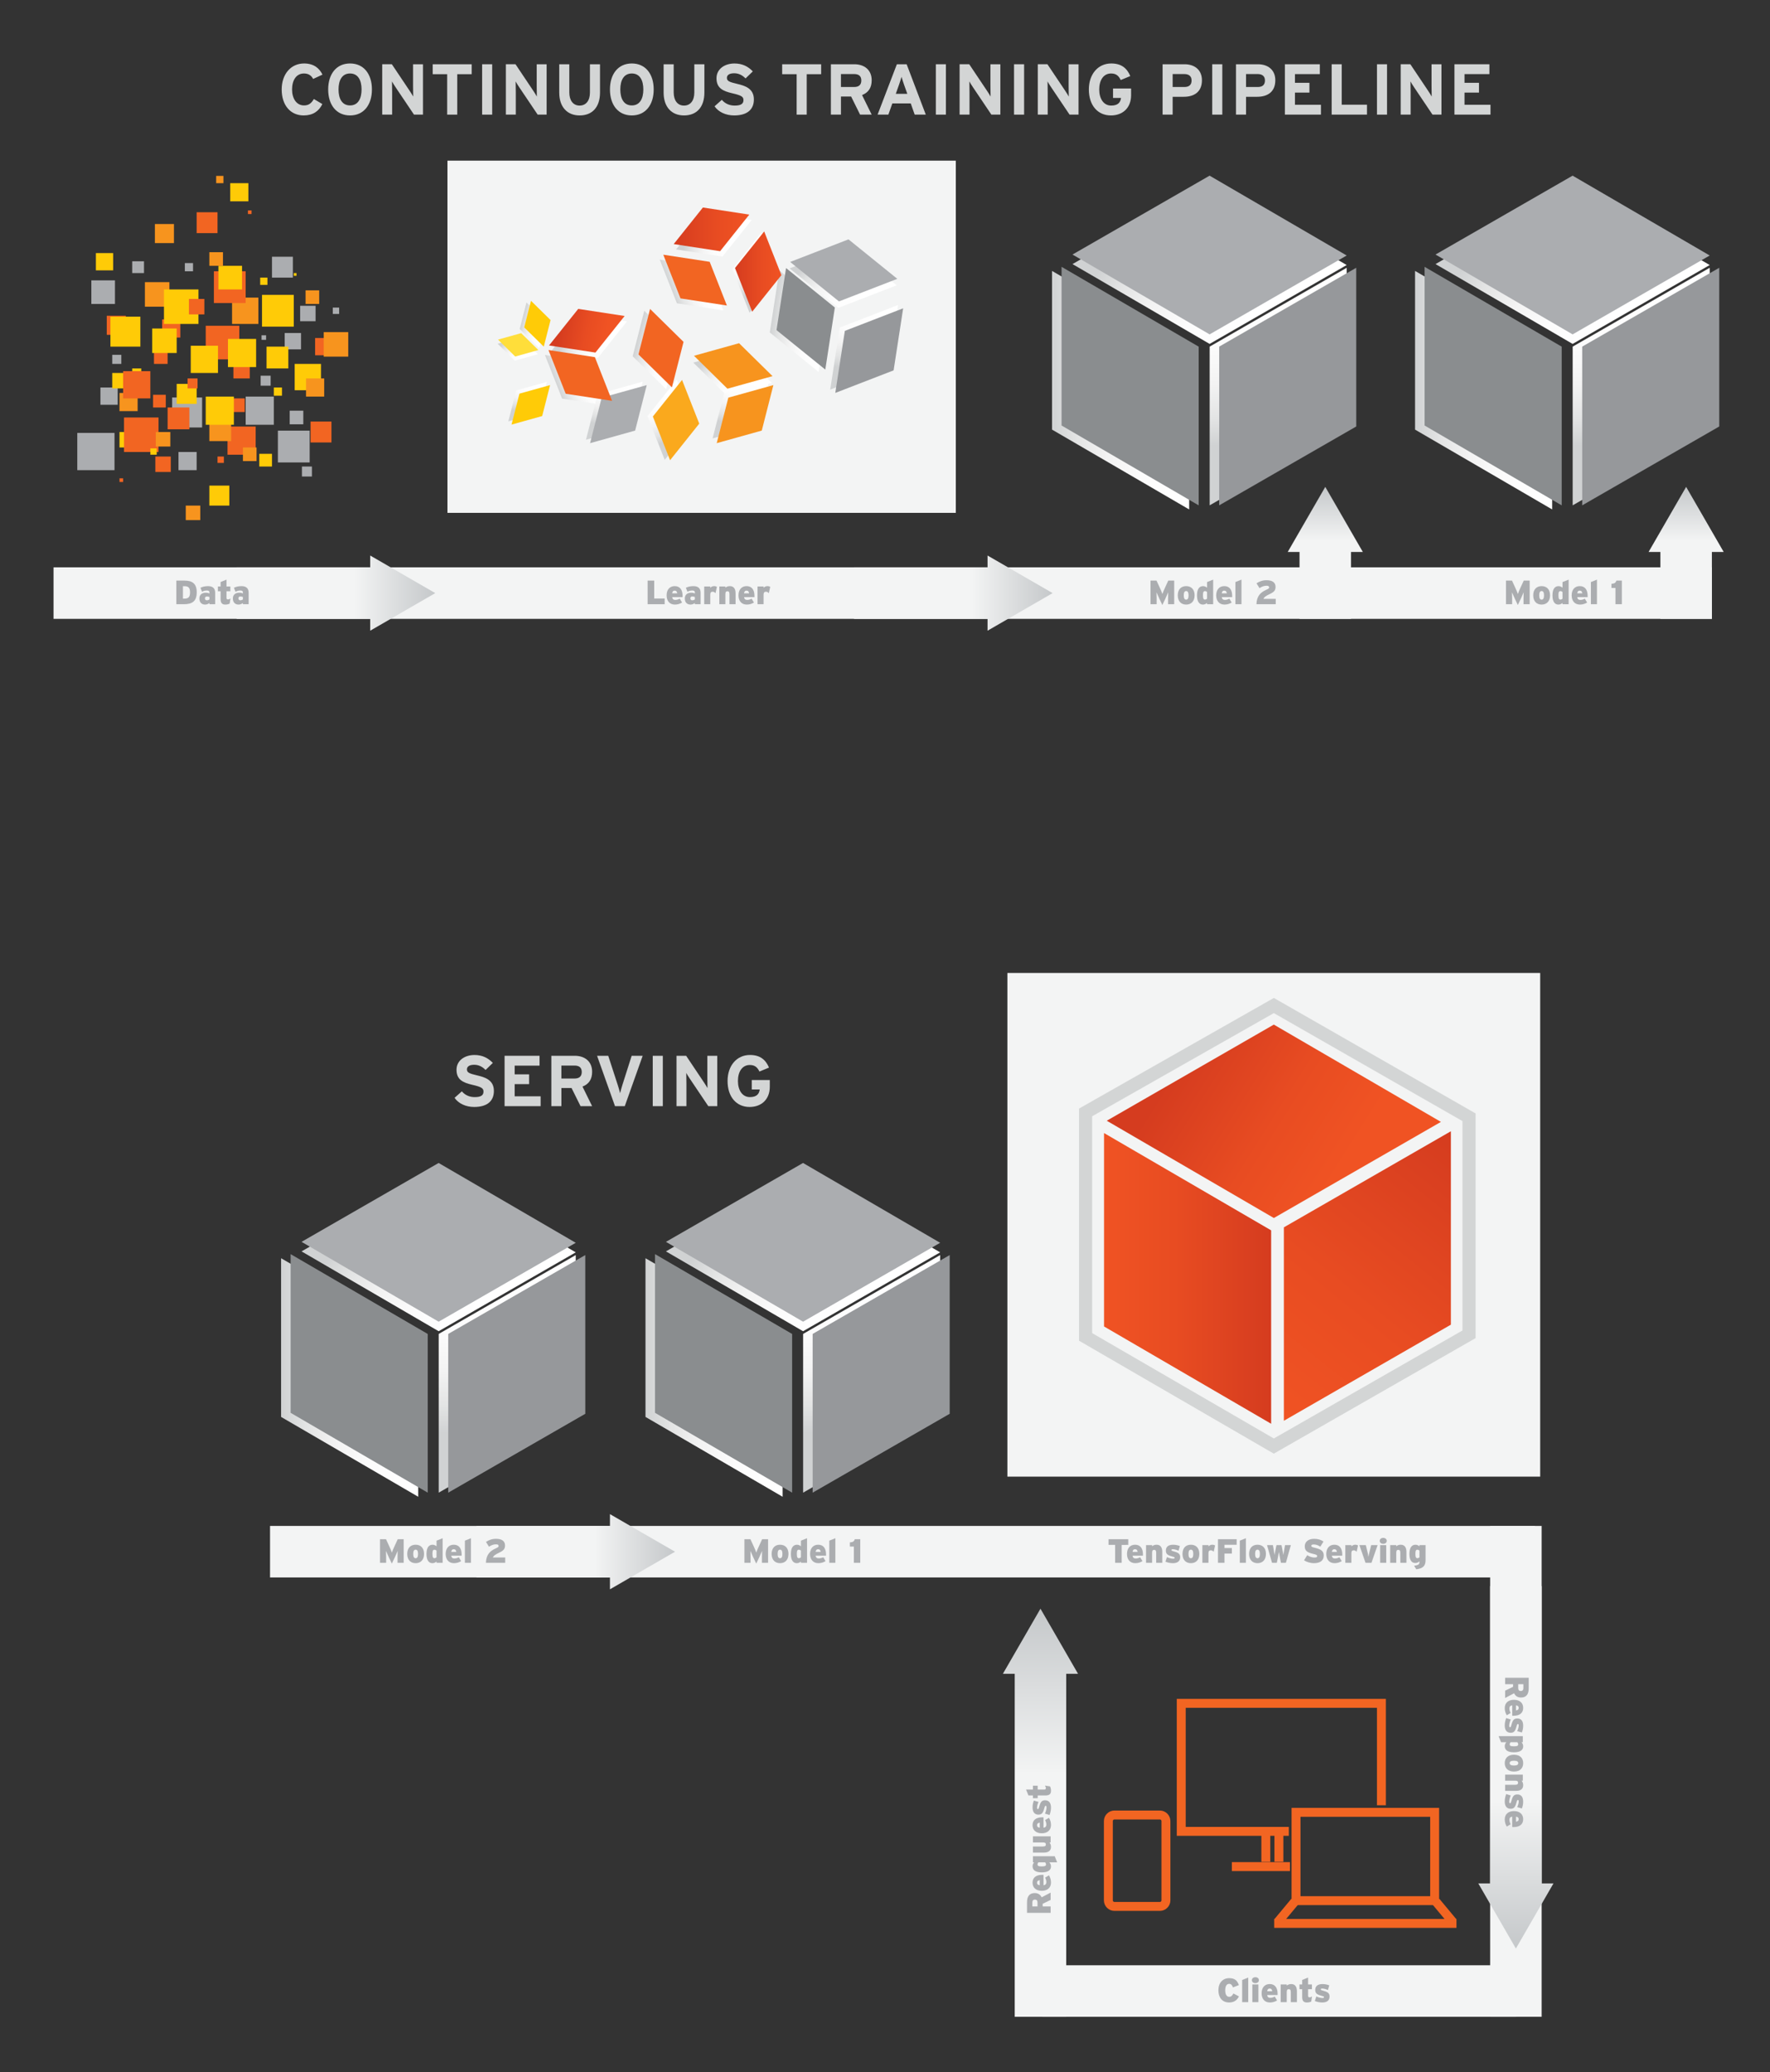 <?xml version="1.0" encoding="utf-8"?>
<!-- Generator: Adobe Illustrator 19.0.0, SVG Export Plug-In . SVG Version: 6.00 Build 0)  -->
<svg version="1.1" id="Layer_1" xmlns="http://www.w3.org/2000/svg" xmlns:xlink="http://www.w3.org/1999/xlink" x="0px" y="0px"
	 viewBox="5857 -6815.4 12326.1 14422.4" style="enable-background:new 5857 -6815.4 12326.1 14422.4;" xml:space="preserve">
<rect x="5857" y="-6815.4" width="12326.1" height="14422.4" fill="#333333" stroke="none"/>
<style type="text/css">
	.st0{fill:#F3F4F4;}
	.st1{fill:url(#SVGID_1_);}
	.st2{fill:url(#SVGID_2_);}
	.st3{fill:url(#SVGID_3_);}
	.st4{fill:#D3D5D5;}
	.st5{fill:#ABADB0;}
	.st6{fill:#F26522;}
	.st7{fill:#F7941E;}
	.st8{fill:#FFCB07;}
	.st9{fill:url(#SVGID_4_);}
	.st10{fill:url(#SVGID_5_);}
	.st11{fill:url(#SVGID_6_);}
	.st12{fill:url(#SVGID_7_);}
	.st13{fill:url(#SVGID_8_);}
	.st14{fill:url(#SVGID_9_);}
	.st15{fill:url(#SVGID_10_);}
	.st16{fill:url(#SVGID_11_);}
	.st17{fill:url(#SVGID_12_);}
	.st18{fill:url(#SVGID_13_);}
	.st19{fill:#8A8D8F;}
	.st20{fill:url(#SVGID_14_);}
	.st21{fill:#96989B;}
	.st22{fill:url(#SVGID_15_);}
	.st23{fill:#FAA91D;}
	.st24{fill:url(#SVGID_16_);}
	.st25{fill:url(#SVGID_17_);}
	.st26{fill:url(#SVGID_18_);}
	.st27{fill:#FFDE3A;}
	.st28{fill:url(#SVGID_19_);}
	.st29{fill:url(#SVGID_20_);}
	.st30{fill:url(#SVGID_21_);}
	.st31{fill:url(#SVGID_22_);}
	.st32{fill:url(#SVGID_23_);}
	.st33{fill:url(#SVGID_24_);}
	.st34{fill:url(#SVGID_25_);}
	.st35{fill:url(#SVGID_26_);}
	.st36{fill:url(#SVGID_27_);}
	.st37{fill:url(#SVGID_28_);}
	.st38{fill:url(#SVGID_29_);}
	.st39{fill:url(#SVGID_30_);}
	.st40{fill:url(#SVGID_31_);}
	.st41{fill:url(#SVGID_32_);}
	.st42{fill:url(#SVGID_33_);}
	.st43{fill:url(#SVGID_34_);}
	.st44{enable-background:new    ;}
	.st45{fill:url(#SVGID_35_);}
	.st46{fill:url(#SVGID_36_);}
	.st47{fill:url(#SVGID_37_);}
	.st48{fill:url(#SVGID_38_);}
	.st49{fill:url(#SVGID_39_);}
	.st50{fill:url(#SVGID_40_);}
	.st51{fill:url(#SVGID_41_);}
	.st52{fill:none;stroke:#F26522;stroke-width:62.145;stroke-miterlimit:10;}
</style>
<rect x="16234.2" y="3805.4" class="st0" width="358.6" height="3416.4"/>
<rect x="8973" y="-5697.2" class="st0" width="3540.2" height="2451.4"/>
<path class="st0" d="M12872.4-43.4v3505.6c361.2,0,3240,0,3710.3,0V-43.4H12872.4z"/>
<linearGradient id="SVGID_1_" gradientUnits="userSpaceOnUse" x1="9612.307" y1="4036.707" x2="9989.946" y2="4036.707" gradientTransform="matrix(0.988 0.152 0.152 -0.988 1119.13 -2081.601)">
	<stop  offset="4.166670e-03" style="stop-color:#D0D2D3"/>
	<stop  offset="0.181" style="stop-color:#E3E4E4"/>
	<stop  offset="0.404" style="stop-color:#F3F3F3"/>
	<stop  offset="0.657" style="stop-color:#FCFCFC"/>
	<stop  offset="1" style="stop-color:#FFFFFF"/>
</linearGradient>
<polygon class="st1" points="11284.3,-4933 11217.8,-4501.2 11217.9,-4501.2 11557.6,-4226.5 11557.6,-4226.5 11557.6,-4226.5 
	11624.1,-4658.3 11624.1,-4658.3 11284.3,-4933 "/>
<linearGradient id="SVGID_2_" gradientUnits="userSpaceOnUse" x1="14480.399" y1="7903.921" x2="14756.632" y2="7729.458" gradientTransform="matrix(0.93 -0.366 -0.366 -0.93 -802.108 8148.899)">
	<stop  offset="4.166670e-03" style="stop-color:#D0D2D3"/>
	<stop  offset="0.181" style="stop-color:#E3E4E4"/>
	<stop  offset="0.404" style="stop-color:#F3F3F3"/>
	<stop  offset="0.657" style="stop-color:#FCFCFC"/>
	<stop  offset="1" style="stop-color:#FFFFFF"/>
</linearGradient>
<polygon class="st2" points="10020.2,-4324.1 10020.2,-4324.1 10020.2,-4324.1 10020.3,-4324.2 10223.5,-4578.8 9900.6,-4628.2 
	9900.5,-4628.2 9900.5,-4628.2 9900.5,-4628.2 9900.4,-4628.2 9900.4,-4628.2 9697.1,-4373.6 "/>
<linearGradient id="SVGID_3_" gradientUnits="userSpaceOnUse" x1="14304.009" y1="7548.947" x2="14586.572" y2="7548.947" gradientTransform="matrix(0.93 -0.366 -0.366 -0.93 -802.108 8148.899)">
	<stop  offset="4.166670e-03" style="stop-color:#D0D2D3"/>
	<stop  offset="0.181" style="stop-color:#E3E4E4"/>
	<stop  offset="0.404" style="stop-color:#F3F3F3"/>
	<stop  offset="0.657" style="stop-color:#FCFCFC"/>
	<stop  offset="1" style="stop-color:#FFFFFF"/>
</linearGradient>
<polygon class="st3" points="9651.9,-4344.9 9771.6,-4040.8 9771.7,-4040.8 10094.7,-3991.4 10094.7,-3991.4 10094.7,-3991.4 
	9975,-4295.5 9975,-4295.5 9651.9,-4344.9 "/>
<polygon class="st4" points="13371.1,2516.1 13371.1,900.6 14728.1,130.5 16133,934.4 16133,2498.1 14727.6,3302.3 "/>
<polygon class="st0" points="14727.9,236 13462.7,954 13462.7,2463.3 14727.9,3196.6 16041.4,2445 16041.4,987.6 "/>
<rect x="6556.4" y="-4118.2" class="st5" width="120.1" height="120.1"/>
<rect x="6929.3" y="-4377.4" class="st6" width="94.8" height="94.8"/>
<rect x="6986.2" y="-4592.3" class="st6" width="126.4" height="126.4"/>
<rect x="6866.1" y="-4851.5" class="st7" width="170.7" height="170.7"/>
<rect x="7473" y="-4744" class="st7" width="183.3" height="183.3"/>
<rect x="7909.1" y="-4282.6" class="st8" width="183.3" height="183.3"/>
<rect x="7371.8" y="-3637.8" class="st6" width="44.3" height="44.3"/>
<rect x="7055.8" y="-4048.7" class="st5" width="208.6" height="208.6"/>
<rect x="7466.6" y="-4042.4" class="st6" width="94.8" height="94.8"/>
<rect x="6689.1" y="-3808.5" class="st8" width="107.5" height="107.5"/>
<rect x="6600.6" y="-4617.6" class="st6" width="132.7" height="132.7"/>
<rect x="6689.1" y="-3486.1" class="st6" width="25.3" height="25.3"/>
<rect x="7583.6" y="-5350.9" class="st6" width="25.3" height="25.3"/>
<rect x="7482.5" y="-4295.2" class="st6" width="113.8" height="113.8"/>
<rect x="7678.4" y="-4481.7" class="st5" width="31.6" height="31.6"/>
<rect x="7839.6" y="-4497.5" class="st5" width="113.8" height="113.8"/>
<rect x="7985" y="-4794.6" class="st7" width="94.8" height="94.8"/>
<rect x="7874.4" y="-3957" class="st5" width="94.8" height="94.8"/>
<rect x="7662.6" y="-3656.8" class="st8" width="88.5" height="88.5"/>
<rect x="6625.9" y="-4611.3" class="st8" width="208.6" height="208.6"/>
<rect x="7289.7" y="-4548.1" class="st6" width="233.9" height="233.9"/>
<rect x="8051.4" y="-4462.7" class="st6" width="120.1" height="120.1"/>
<rect x="7792.2" y="-3818" class="st5" width="221.3" height="221.3"/>
<rect x="7441.4" y="-3846.4" class="st6" width="196" height="196"/>
<rect x="7024.2" y="-3979.2" class="st6" width="151.7" height="151.7"/>
<rect x="6638.6" y="-4219.4" class="st8" width="107.5" height="107.5"/>
<rect x="6689.1" y="-4080.3" class="st7" width="126.4" height="126.4"/>
<rect x="7087.4" y="-4143.5" class="st8" width="139.1" height="139.1"/>
<rect x="7618.4" y="-4023.4" class="st5" width="56.9" height="56.9"/>
<rect x="7672.1" y="-4200.4" class="st5" width="69.5" height="69.5"/>
<rect x="7947.1" y="-4687.1" class="st5" width="107.5" height="107.5"/>
<rect x="7346.5" y="-4927.4" class="st6" width="221.2" height="221.2"/>
<rect x="7751.1" y="-5028.5" class="st5" width="145.4" height="145.4"/>
<rect x="6524.8" y="-5053.8" class="st8" width="120.1" height="120.1"/>
<rect x="6935.7" y="-5256.1" class="st7" width="132.7" height="132.7"/>
<rect x="7226.4" y="-5338.2" class="st6" width="145.4" height="145.4"/>
<rect x="7460.3" y="-5540.5" class="st8" width="126.4" height="126.4"/>
<rect x="7362.4" y="-5591.1" class="st7" width="50.6" height="50.6"/>
<rect x="7314.9" y="-3435.5" class="st8" width="139.1" height="139.1"/>
<rect x="7150.6" y="-3296.4" class="st7" width="101.1" height="101.1"/>
<rect x="8174.6" y="-4674.5" class="st5" width="44.2" height="44.3"/>
<rect x="7185.4" y="-4409" class="st8" width="189.6" height="189.6"/>
<rect x="8111.4" y="-4503.8" class="st7" width="170.7" height="170.7"/>
<rect x="6720.7" y="-3909.6" class="st6" width="240.2" height="240.2"/>
<rect x="6777.6" y="-4251" class="st8" width="63.2" height="63.2"/>
<rect x="6942" y="-3808.5" class="st7" width="101.1" height="101.1"/>
<rect x="7713.2" y="-4402.7" class="st8" width="151.7" height="151.7"/>
<rect x="7681.6" y="-4763" class="st8" width="221.2" height="221.2"/>
<rect x="6916.7" y="-4529.1" class="st8" width="170.7" height="170.7"/>
<rect x="6923" y="-4067.6" class="st6" width="88.5" height="88.5"/>
<rect x="6395.2" y="-3802.2" class="st5" width="259.2" height="259.2"/>
<rect x="7314.9" y="-3897" class="st7" width="151.7" height="151.7"/>
<rect x="8019.8" y="-3881.2" class="st6" width="145.4" height="145.4"/>
<rect x="6998.9" y="-4800.9" class="st8" width="240.2" height="240.2"/>
<rect x="7172.7" y="-4734.6" class="st6" width="107.5" height="107.5"/>
<rect x="6493.2" y="-4864.1" class="st5" width="164.4" height="164.4"/>
<rect x="6777.6" y="-4996.9" class="st5" width="82.2" height="82.2"/>
<rect x="6714.4" y="-4232" class="st6" width="189.6" height="189.6"/>
<rect x="7289.7" y="-4055" class="st8" width="196" height="196"/>
<rect x="7988.2" y="-4181.4" class="st7" width="126.4" height="126.4"/>
<rect x="7668.9" y="-4883.1" class="st8" width="50.6" height="50.6"/>
<rect x="7144.3" y="-4984.2" class="st5" width="56.9" height="56.9"/>
<rect x="6638.6" y="-4345.8" class="st5" width="63.2" height="63.2"/>
<rect x="7763.8" y="-4118.2" class="st8" width="56.9" height="56.9"/>
<rect x="7163.2" y="-4181.4" class="st6" width="69.5" height="69.5"/>
<rect x="7444.5" y="-4456.4" class="st8" width="196" height="196"/>
<rect x="6938.8" y="-3637.8" class="st6" width="107.5" height="107.5"/>
<rect x="6904.1" y="-3694.7" class="st8" width="44.2" height="44.2"/>
<rect x="7100" y="-3669.4" class="st5" width="126.4" height="126.4"/>
<rect x="7378.2" y="-4965.3" class="st8" width="164.4" height="164.4"/>
<rect x="7902.8" y="-4914.7" class="st8" width="19" height="19"/>
<rect x="7314.9" y="-5060.1" class="st7" width="94.8" height="94.8"/>
<rect x="7567.8" y="-4055" class="st5" width="196" height="196"/>
<rect x="7548.8" y="-3701" class="st7" width="94.8" height="94.8"/>
<rect x="7959.7" y="-3568.3" class="st5" width="69.5" height="69.5"/>
<rect x="6229.8" y="-2866.6" class="st0" width="11548.6" height="358.6"/>
<linearGradient id="SVGID_4_" gradientUnits="userSpaceOnUse" x1="27540.309" y1="5398.748" x2="27540.309" y2="4016.048" gradientTransform="matrix(0 -1 -1 0 12904.147 24853.109)">
	<stop  offset="0.594" style="stop-color:#F3F4F4"/>
	<stop  offset="1" style="stop-color:#C5C8CA"/>
</linearGradient>
<polygon class="st9" points="8435.1,-2866.5 7505.4,-2866.5 7505.4,-2507.9 8435.1,-2507.9 8435.1,-2425.6 8661.6,-2556.4 
	8888.1,-2687.2 8661.6,-2818 8435.1,-2948.8 "/>
<linearGradient id="SVGID_5_" gradientUnits="userSpaceOnUse" x1="27540.309" y1="1099.548" x2="27540.309" y2="-283.152" gradientTransform="matrix(0 -1 -1 0 12904.147 24853.109)">
	<stop  offset="0.594" style="stop-color:#F3F4F4"/>
	<stop  offset="1" style="stop-color:#C5C8CA"/>
</linearGradient>
<polygon class="st10" points="12734.2,-2866.5 11804.6,-2866.5 11804.6,-2507.9 12734.2,-2507.9 12734.2,-2425.6 12960.8,-2556.4 
	13187.3,-2687.2 12960.8,-2818 12734.2,-2948.8 "/>
<linearGradient id="SVGID_6_" gradientUnits="userSpaceOnUse" x1="18492.356" y1="-13801.721" x2="18492.356" y2="-14720.321" gradientTransform="matrix(-1 0 0 1 33578.453 11293.721)">
	<stop  offset="0.594" style="stop-color:#F3F4F4"/>
	<stop  offset="1" style="stop-color:#C5C8CA"/>
</linearGradient>
<polygon class="st11" points="14906.8,-2973.5 14906.8,-2508 15265.4,-2508 15265.4,-2973.5 15347.7,-2973.5 15216.9,-3200.1 
	15086.1,-3426.6 14955.3,-3200.1 14824.5,-2973.5 "/>
<linearGradient id="SVGID_7_" gradientUnits="userSpaceOnUse" x1="15979.354" y1="-13801.721" x2="15979.355" y2="-14720.321" gradientTransform="matrix(-1 0 0 1 33578.453 11293.721)">
	<stop  offset="0.594" style="stop-color:#F3F4F4"/>
	<stop  offset="1" style="stop-color:#C5C8CA"/>
</linearGradient>
<polygon class="st12" points="17419.8,-2973.5 17419.8,-2508 17778.4,-2508 17778.4,-2973.5 17860.7,-2973.5 17729.9,-3200.1 
	17599.1,-3426.6 17468.3,-3200.1 17337.5,-2973.5 "/>
<linearGradient id="SVGID_8_" gradientUnits="userSpaceOnUse" x1="15291.352" y1="7873.511" x2="15573.878" y2="7873.511" gradientTransform="matrix(0.93 -0.366 -0.366 -0.93 -802.108 8148.899)">
	<stop  offset="4.166670e-03" style="stop-color:#D0D2D3"/>
	<stop  offset="0.181" style="stop-color:#E3E4E4"/>
	<stop  offset="0.404" style="stop-color:#F3F3F3"/>
	<stop  offset="0.657" style="stop-color:#FCFCFC"/>
	<stop  offset="1" style="stop-color:#FFFFFF"/>
</linearGradient>
<polygon class="st13" points="10451.4,-5008.6 10571.1,-4704.5 10571.2,-4704.5 10894.2,-4655 10894.2,-4655 10894.2,-4655 
	10774.5,-4959.1 10774.5,-4959.1 10451.4,-5008.6 "/>
<linearGradient id="SVGID_9_" gradientUnits="userSpaceOnUse" x1="15546.729" y1="8242.391" x2="15822.962" y2="8067.928" gradientTransform="matrix(0.93 -0.366 -0.366 -0.93 -802.108 8148.899)">
	<stop  offset="4.166670e-03" style="stop-color:#D0D2D3"/>
	<stop  offset="0.181" style="stop-color:#E3E4E4"/>
	<stop  offset="0.404" style="stop-color:#F3F3F3"/>
	<stop  offset="0.657" style="stop-color:#FCFCFC"/>
	<stop  offset="1" style="stop-color:#FFFFFF"/>
</linearGradient>
<polygon class="st14" points="10888.4,-5029.8 10888.4,-5029.8 10888.4,-5029.8 10888.5,-5029.9 11091.7,-5284.4 10768.8,-5333.9 
	10768.7,-5333.9 10768.7,-5333.9 10768.7,-5333.9 10768.6,-5333.9 10768.7,-5333.9 10565.3,-5079.3 "/>
<linearGradient id="SVGID_10_" gradientUnits="userSpaceOnUse" x1="10548.7" y1="6010.35" x2="11075" y2="6010.35" gradientTransform="matrix(1 0 0 -1 0 791.199)">
	<stop  offset="0" style="stop-color:#D53C1F"/>
	<stop  offset="0.579" style="stop-color:#E84C22"/>
	<stop  offset="1" style="stop-color:#F05323"/>
</linearGradient>
<polygon class="st15" points="10871.7,-5067.1 10871.7,-5067.1 10871.8,-5067.1 10871.8,-5067.2 11075,-5321.7 10752.1,-5371.1 
	10752,-5371.2 10752,-5371.2 10752,-5371.2 10752,-5371.2 10752,-5371.2 10548.7,-5116.6 "/>
<polygon class="st6" points="10476.1,-5042.6 10595.8,-4738.5 10595.9,-4738.5 10918.9,-4689 10918.9,-4689.1 10918.9,-4689.1 
	10799.2,-4993.1 10799.2,-4993.1 10476.1,-5042.6 "/>
<linearGradient id="SVGID_11_" gradientUnits="userSpaceOnUse" x1="15878.709" y1="7667.141" x2="15878.709" y2="7987.196" gradientTransform="matrix(0.93 -0.366 -0.366 -0.93 -802.108 8148.899)">
	<stop  offset="4.166670e-03" style="stop-color:#D0D2D3"/>
	<stop  offset="0.181" style="stop-color:#E3E4E4"/>
	<stop  offset="0.404" style="stop-color:#F3F3F3"/>
	<stop  offset="0.657" style="stop-color:#FCFCFC"/>
	<stop  offset="1" style="stop-color:#FFFFFF"/>
</linearGradient>
<polygon class="st16" points="11076.9,-4638.6 11280.2,-4893.1 11280.2,-4893.1 11280.2,-4893.1 11280.1,-4893.2 11160.4,-5197.2 
	11160.4,-5197.2 11160.4,-5197.2 10957.2,-4942.7 10957.2,-4942.6 11076.9,-4638.6 "/>
<linearGradient id="SVGID_12_" gradientUnits="userSpaceOnUse" x1="10975.5" y1="5716.3" x2="11298.5" y2="5716.3" gradientTransform="matrix(1 0 0 -1 0 791.199)">
	<stop  offset="0" style="stop-color:#D53C1F"/>
	<stop  offset="0.579" style="stop-color:#E84C22"/>
	<stop  offset="1" style="stop-color:#F05323"/>
</linearGradient>
<polygon class="st17" points="11178.7,-5204.4 10975.5,-4949.9 11095.2,-4645.8 11298.5,-4900.3 "/>
<linearGradient id="SVGID_13_" gradientUnits="userSpaceOnUse" x1="9846.133" y1="4522.674" x2="10215.417" y2="4289.441" gradientTransform="matrix(0.988 0.152 0.152 -0.988 1119.13 -2081.601)">
	<stop  offset="4.166670e-03" style="stop-color:#D0D2D3"/>
	<stop  offset="0.181" style="stop-color:#E3E4E4"/>
	<stop  offset="0.404" style="stop-color:#F3F3F3"/>
	<stop  offset="0.657" style="stop-color:#FCFCFC"/>
	<stop  offset="1" style="stop-color:#FFFFFF"/>
</linearGradient>
<polygon class="st18" points="11695.5,-4672.6 11695.5,-4672.6 11695.5,-4672.6 11695.6,-4672.6 12101.7,-4829.7 11762.1,-5104.3 
	11761.9,-5104.4 11761.9,-5104.4 11761.9,-5104.4 11761.9,-5104.4 11761.9,-5104.4 11355.7,-4947.3 "/>
<polygon class="st5" points="11699.5,-4717.5 11699.5,-4717.5 11699.5,-4717.5 11699.6,-4717.6 12105.7,-4874.7 11766.1,-5149.2 
	11765.9,-5149.4 11765.9,-5149.4 11765.9,-5149.4 11765.9,-5149.4 11765.9,-5149.4 11359.7,-4992.2 "/>
<polygon class="st19" points="11331,-4949.6 11264.5,-4517.8 11264.5,-4517.8 11604.3,-4243.1 11604.3,-4243.1 11604.3,-4243.1 
	11670.8,-4674.9 11670.8,-4674.9 11331,-4949.6 "/>
<linearGradient id="SVGID_14_" gradientUnits="userSpaceOnUse" x1="10277.277" y1="3761.119" x2="10277.277" y2="4188.989" gradientTransform="matrix(0.988 0.152 0.152 -0.988 1119.13 -2081.601)">
	<stop  offset="4.166670e-03" style="stop-color:#D0D2D3"/>
	<stop  offset="0.181" style="stop-color:#E3E4E4"/>
	<stop  offset="0.404" style="stop-color:#F3F3F3"/>
	<stop  offset="0.657" style="stop-color:#FCFCFC"/>
	<stop  offset="1" style="stop-color:#FFFFFF"/>
</linearGradient>
<polygon class="st20" points="11638.4,-4103.5 12044.6,-4260.6 12044.6,-4260.6 12044.5,-4260.6 12044.6,-4260.7 12111,-4692.4 
	12111,-4692.4 12111,-4692.5 11704.9,-4535.4 11704.9,-4535.2 11638.4,-4103.5 "/>
<polygon class="st21" points="12146.5,-4669.5 11740.4,-4512.4 11673.9,-4080.5 12080,-4237.6 "/>
<linearGradient id="SVGID_15_" gradientUnits="userSpaceOnUse" x1="14953.705" y1="6930.783" x2="14953.705" y2="7250.838" gradientTransform="matrix(0.93 -0.366 -0.366 -0.93 -802.108 8148.899)">
	<stop  offset="4.166670e-03" style="stop-color:#D0D2D3"/>
	<stop  offset="0.181" style="stop-color:#E3E4E4"/>
	<stop  offset="0.404" style="stop-color:#F3F3F3"/>
	<stop  offset="0.657" style="stop-color:#FCFCFC"/>
	<stop  offset="1" style="stop-color:#FFFFFF"/>
</linearGradient>
<polygon class="st22" points="10486,-3614.5 10689.2,-3869.1 10689.2,-3869.1 10689.2,-3869.1 10689.2,-3869.1 10569.5,-4173.2 
	10569.5,-4173.2 10569.5,-4173.2 10366.2,-3918.7 10366.3,-3918.6 10486,-3614.5 "/>
<polygon class="st23" points="10606.7,-4170.9 10403.5,-3916.4 10523.3,-3612.2 10726.5,-3866.8 "/>
<linearGradient id="SVGID_16_" gradientUnits="userSpaceOnUse" x1="7768.51" y1="2717.282" x2="8051.072" y2="2717.282" gradientTransform="matrix(0.969 0.247 0.247 -0.969 2083.976 -3703.501)">
	<stop  offset="4.166670e-03" style="stop-color:#D0D2D3"/>
	<stop  offset="0.181" style="stop-color:#E3E4E4"/>
	<stop  offset="0.404" style="stop-color:#F3F3F3"/>
	<stop  offset="0.657" style="stop-color:#FCFCFC"/>
	<stop  offset="1" style="stop-color:#FFFFFF"/>
</linearGradient>
<polygon class="st24" points="10343.9,-4652.3 10263.1,-4335.7 10263.1,-4335.6 10496.1,-4106.5 10496.1,-4106.5 10496.1,-4106.5 
	10577,-4423.1 10577,-4423.1 10343.9,-4652.3 "/>
<linearGradient id="SVGID_17_" gradientUnits="userSpaceOnUse" x1="8311.804" y1="2797.153" x2="8588.036" y2="2622.69" gradientTransform="matrix(0.969 0.247 0.247 -0.969 2083.976 -3703.501)">
	<stop  offset="4.166670e-03" style="stop-color:#D0D2D3"/>
	<stop  offset="0.181" style="stop-color:#E3E4E4"/>
	<stop  offset="0.404" style="stop-color:#F3F3F3"/>
	<stop  offset="0.657" style="stop-color:#FCFCFC"/>
	<stop  offset="1" style="stop-color:#FFFFFF"/>
</linearGradient>
<polygon class="st25" points="10918.1,-4062.4 10918.1,-4062.4 10918.1,-4062.4 10918.2,-4062.4 11231.9,-4149.9 10999,-4379 
	10998.9,-4379.1 10998.9,-4379.1 10998.9,-4379.1 10998.9,-4379.1 10998.9,-4379.1 10685,-4291.6 "/>
<polygon class="st7" points="10922.9,-4109.9 10922.9,-4109.9 10922.9,-4109.9 10923,-4110 11236.8,-4197.4 11003.9,-4426.5 
	11003.8,-4426.6 11003.8,-4426.6 11003.8,-4426.6 11003.7,-4426.6 11003.7,-4426.6 10689.9,-4339.1 "/>
<linearGradient id="SVGID_18_" gradientUnits="userSpaceOnUse" x1="6899.163" y1="2539.004" x2="7041.096" y2="2449.362" gradientTransform="matrix(0.969 0.247 0.247 -0.969 2083.976 -3703.501)">
	<stop  offset="4.166670e-03" style="stop-color:#D0D2D3"/>
	<stop  offset="0.181" style="stop-color:#E3E4E4"/>
	<stop  offset="0.404" style="stop-color:#F3F3F3"/>
	<stop  offset="0.657" style="stop-color:#FCFCFC"/>
	<stop  offset="1" style="stop-color:#FFFFFF"/>
</linearGradient>
<polygon class="st26" points="9442.4,-4305.1 9442.4,-4305.1 9442.4,-4305.1 9442.4,-4305.2 9603.6,-4350.1 9483.9,-4467.8 
	9483.9,-4467.9 9483.9,-4467.9 9483.9,-4467.9 9483.9,-4467.9 9483.9,-4467.9 9322.6,-4422.9 "/>
<polygon class="st27" points="9444.9,-4333.9 9444.9,-4333.9 9444.9,-4333.9 9444.9,-4333.9 9606.1,-4378.9 9486.4,-4496.6 
	9486.4,-4496.6 9486.4,-4496.6 9486.4,-4496.6 9486.4,-4496.6 9486.4,-4496.6 9325.1,-4451.7 "/>
<polygon class="st6" points="10384,-4665.1 10303.2,-4348.5 10303.2,-4348.4 10536.2,-4119.3 10536.2,-4119.3 10536.2,-4119.3 
	10617.1,-4435.9 10617.1,-4435.9 10384,-4665.1 "/>
<linearGradient id="SVGID_19_" gradientUnits="userSpaceOnUse" x1="6959.194" y1="2672.553" x2="7124.349" y2="2672.553" gradientTransform="matrix(0.969 0.247 0.247 -0.969 2083.976 -3703.501)">
	<stop  offset="4.166670e-03" style="stop-color:#D0D2D3"/>
	<stop  offset="0.181" style="stop-color:#E3E4E4"/>
	<stop  offset="0.404" style="stop-color:#F3F3F3"/>
	<stop  offset="0.657" style="stop-color:#FCFCFC"/>
	<stop  offset="1" style="stop-color:#FFFFFF"/>
</linearGradient>
<polygon class="st28" points="9523.5,-4710.3 9476.2,-4525.3 9476.2,-4525.3 9612.4,-4391.3 9612.4,-4391.3 9612.4,-4391.3 
	9659.7,-4576.4 9659.7,-4576.4 9523.5,-4710.3 "/>
<polygon class="st8" points="9554.8,-4721.8 9507.5,-4536.7 9507.6,-4536.7 9643.7,-4402.8 9643.7,-4402.8 9643.8,-4402.8 
	9691,-4587.8 9691,-4587.8 9554.8,-4721.8 9554.8,-4721.7 "/>
<linearGradient id="SVGID_20_" gradientUnits="userSpaceOnUse" x1="8590.285" y1="2341.385" x2="8590.285" y2="2661.44" gradientTransform="matrix(0.969 0.247 0.247 -0.969 2083.976 -3703.501)">
	<stop  offset="4.166670e-03" style="stop-color:#D0D2D3"/>
	<stop  offset="0.181" style="stop-color:#E3E4E4"/>
	<stop  offset="0.404" style="stop-color:#F3F3F3"/>
	<stop  offset="0.657" style="stop-color:#FCFCFC"/>
	<stop  offset="1" style="stop-color:#FFFFFF"/>
</linearGradient>
<polygon class="st29" points="10819.6,-3764.2 11133.3,-3851.7 11133.3,-3851.7 11133.3,-3851.7 11133.3,-3851.7 11214.2,-4168.4 
	11214.2,-4168.4 11214.2,-4168.4 10900.4,-4080.9 10900.4,-4080.8 10819.6,-3764.2 "/>
<polygon class="st7" points="11242.7,-4135 10929,-4047.6 10848.1,-3730.9 11161.9,-3818.4 "/>
<linearGradient id="SVGID_21_" gradientUnits="userSpaceOnUse" x1="7738.221" y1="2114.031" x2="7738.221" y2="2434.087" gradientTransform="matrix(0.969 0.247 0.247 -0.969 2083.976 -3703.501)">
	<stop  offset="4.166670e-03" style="stop-color:#D0D2D3"/>
	<stop  offset="0.181" style="stop-color:#E3E4E4"/>
	<stop  offset="0.404" style="stop-color:#F3F3F3"/>
	<stop  offset="0.657" style="stop-color:#FCFCFC"/>
	<stop  offset="1" style="stop-color:#FFFFFF"/>
</linearGradient>
<polygon class="st30" points="9937.8,-3754.7 10251.5,-3842.2 10251.5,-3842.2 10251.5,-3842.2 10251.5,-3842.3 10332.4,-4158.9 
	10332.3,-4158.9 10332.4,-4158.9 10018.6,-4071.4 10018.6,-4071.3 9937.7,-3754.7 "/>
<polygon class="st5" points="10360.9,-4135 10047.1,-4047.6 9966.3,-3730.9 10280,-3818.4 "/>
<linearGradient id="SVGID_22_" gradientUnits="userSpaceOnUse" x1="7137.343" y1="2065.149" x2="7137.343" y2="2282.841" gradientTransform="matrix(0.969 0.247 0.247 -0.969 2083.976 -3703.501)">
	<stop  offset="4.166670e-03" style="stop-color:#D0D2D3"/>
	<stop  offset="0.181" style="stop-color:#E3E4E4"/>
	<stop  offset="0.404" style="stop-color:#F3F3F3"/>
	<stop  offset="0.657" style="stop-color:#FCFCFC"/>
	<stop  offset="1" style="stop-color:#FFFFFF"/>
</linearGradient>
<polygon class="st31" points="9396.8,-3882.4 9610.2,-3941.9 9610.2,-3941.9 9610.2,-3941.9 9610.2,-3942 9665.2,-4157.3 
	9665.2,-4157.3 9665.2,-4157.3 9451.8,-4097.8 9451.8,-4097.8 9396.8,-3882.4 "/>
<polygon class="st8" points="9687.7,-4135 9474.3,-4075.5 9419.3,-3860.1 9632.7,-3919.6 "/>
<linearGradient id="SVGID_23_" gradientUnits="userSpaceOnUse" x1="13183.2" y1="4890.899" x2="14138.1" y2="4890.899" gradientTransform="matrix(1 0 0 -1 0 791.199)">
	<stop  offset="4.166670e-03" style="stop-color:#D0D2D3"/>
	<stop  offset="0.181" style="stop-color:#E3E4E4"/>
	<stop  offset="0.404" style="stop-color:#F3F3F3"/>
	<stop  offset="0.657" style="stop-color:#FCFCFC"/>
	<stop  offset="1" style="stop-color:#FFFFFF"/>
</linearGradient>
<polygon class="st32" points="13183.2,-4929.8 13183.2,-3825.2 13183.4,-3825.1 14138.1,-3269.6 14138.1,-3269.6 14138.1,-3269.6 
	14138.1,-4374.1 14138.1,-4374.1 13183.2,-4929.8 13183.2,-4929.7 "/>
<linearGradient id="SVGID_24_" gradientUnits="userSpaceOnUse" x1="13743.514" y1="6104.35" x2="14677.142" y2="5514.689" gradientTransform="matrix(1 0 0 -1 0 791.199)">
	<stop  offset="4.166670e-03" style="stop-color:#D0D2D3"/>
	<stop  offset="0.181" style="stop-color:#E3E4E4"/>
	<stop  offset="0.404" style="stop-color:#F3F3F3"/>
	<stop  offset="0.657" style="stop-color:#FCFCFC"/>
	<stop  offset="1" style="stop-color:#FFFFFF"/>
</linearGradient>
<polygon class="st33" points="14280.6,-4421.7 14280.6,-4421.7 14280.6,-4421.7 14280.9,-4421.9 15235.2,-4970.7 14280.9,-5526 
	14280.4,-5526.3 14280.4,-5526.3 14280.4,-5526.3 14280.4,-5526.3 14280.4,-5526.3 13325.8,-4977.3 "/>
<polygon class="st5" points="14280.6,-4488.1 14280.6,-4488.1 14280.6,-4488.1 14280.9,-4488.3 15235.2,-5037.1 14280.9,-5592.5 
	14280.4,-5592.7 14280.4,-5592.7 14280.4,-5592.7 14280.4,-5592.7 14280.4,-5592.7 13325.8,-5043.8 "/>
<polygon class="st19" points="13249.6,-4958.2 13249.6,-3853.7 13249.9,-3853.6 14204.5,-3298 14204.5,-3298 14204.5,-3298 
	14204.5,-4402.6 14204.5,-4402.6 13249.7,-4958.2 13249.7,-4958.2 "/>
<linearGradient id="SVGID_25_" gradientUnits="userSpaceOnUse" x1="14758.1" y1="4499.346" x2="14758.101" y2="5581.09" gradientTransform="matrix(1 0 0 -1 0 791.199)">
	<stop  offset="4.166670e-03" style="stop-color:#D0D2D3"/>
	<stop  offset="0.181" style="stop-color:#E3E4E4"/>
	<stop  offset="0.404" style="stop-color:#F3F3F3"/>
	<stop  offset="0.657" style="stop-color:#FCFCFC"/>
	<stop  offset="1" style="stop-color:#FFFFFF"/>
</linearGradient>
<polygon class="st34" points="14280.9,-3298.1 15235.3,-3846.9 15235.3,-3846.9 15235.2,-3847 15235.2,-3847.1 15235.2,-4951.6 
	15235.2,-4951.6 15235.2,-4951.6 14280.9,-4402.8 14280.9,-4402.5 14280.9,-3298.1 "/>
<polygon class="st21" points="15301.6,-4951.6 14347.3,-4402.8 14347.3,-3298.1 15301.7,-3847 "/>
<linearGradient id="SVGID_26_" gradientUnits="userSpaceOnUse" x1="15711.2" y1="4890.899" x2="16666.1" y2="4890.899" gradientTransform="matrix(1 0 0 -1 0 791.199)">
	<stop  offset="4.166670e-03" style="stop-color:#D0D2D3"/>
	<stop  offset="0.181" style="stop-color:#E3E4E4"/>
	<stop  offset="0.404" style="stop-color:#F3F3F3"/>
	<stop  offset="0.657" style="stop-color:#FCFCFC"/>
	<stop  offset="1" style="stop-color:#FFFFFF"/>
</linearGradient>
<polygon class="st35" points="15711.2,-4929.8 15711.2,-3825.2 15711.4,-3825.1 16666.1,-3269.6 16666.1,-3269.6 16666.1,-3269.6 
	16666.1,-4374.1 16666.1,-4374.1 15711.2,-4929.8 15711.2,-4929.7 "/>
<linearGradient id="SVGID_27_" gradientUnits="userSpaceOnUse" x1="16271.514" y1="6104.35" x2="17205.143" y2="5514.689" gradientTransform="matrix(1 0 0 -1 0 791.199)">
	<stop  offset="4.166670e-03" style="stop-color:#D0D2D3"/>
	<stop  offset="0.181" style="stop-color:#E3E4E4"/>
	<stop  offset="0.404" style="stop-color:#F3F3F3"/>
	<stop  offset="0.657" style="stop-color:#FCFCFC"/>
	<stop  offset="1" style="stop-color:#FFFFFF"/>
</linearGradient>
<polygon class="st36" points="16808.6,-4421.7 16808.6,-4421.7 16808.6,-4421.7 16808.9,-4421.9 17763.2,-4970.7 16808.9,-5526 
	16808.4,-5526.3 16808.4,-5526.3 16808.4,-5526.3 16808.4,-5526.3 16808.4,-5526.3 15853.8,-4977.3 "/>
<polygon class="st5" points="16808.6,-4488.1 16808.6,-4488.1 16808.6,-4488.1 16808.9,-4488.3 17763.2,-5037.1 16808.9,-5592.5 
	16808.4,-5592.7 16808.4,-5592.7 16808.4,-5592.7 16808.4,-5592.7 16808.4,-5592.7 15853.8,-5043.8 "/>
<polygon class="st19" points="15777.6,-4958.2 15777.6,-3853.7 15777.9,-3853.6 16732.5,-3298 16732.5,-3298 16732.5,-3298 
	16732.5,-4402.6 16732.5,-4402.6 15777.7,-4958.2 15777.7,-4958.2 "/>
<linearGradient id="SVGID_28_" gradientUnits="userSpaceOnUse" x1="17286.1" y1="4499.346" x2="17286.1" y2="5581.09" gradientTransform="matrix(1 0 0 -1 0 791.199)">
	<stop  offset="4.166670e-03" style="stop-color:#D0D2D3"/>
	<stop  offset="0.181" style="stop-color:#E3E4E4"/>
	<stop  offset="0.404" style="stop-color:#F3F3F3"/>
	<stop  offset="0.657" style="stop-color:#FCFCFC"/>
	<stop  offset="1" style="stop-color:#FFFFFF"/>
</linearGradient>
<polygon class="st37" points="16808.9,-3298.1 17763.3,-3846.9 17763.3,-3846.9 17763.2,-3847 17763.2,-3847.1 17763.2,-4951.6 
	17763.2,-4951.6 17763.2,-4951.6 16808.9,-4402.8 16808.9,-4402.5 16808.9,-3298.1 "/>
<polygon class="st21" points="17829.6,-4951.6 16875.3,-4402.8 16875.3,-3298.1 17829.7,-3847 "/>
<linearGradient id="SVGID_29_" gradientUnits="userSpaceOnUse" x1="7814.4" y1="-1981.001" x2="8769.3" y2="-1981.001" gradientTransform="matrix(1 0 0 -1 0 791.199)">
	<stop  offset="4.166670e-03" style="stop-color:#D0D2D3"/>
	<stop  offset="0.181" style="stop-color:#E3E4E4"/>
	<stop  offset="0.404" style="stop-color:#F3F3F3"/>
	<stop  offset="0.657" style="stop-color:#FCFCFC"/>
	<stop  offset="1" style="stop-color:#FFFFFF"/>
</linearGradient>
<polygon class="st38" points="7814.4,1942.1 7814.4,3046.7 7814.6,3046.8 8769.3,3602.3 8769.3,3602.3 8769.3,3602.3 8769.3,2497.8 
	8769.3,2497.8 7814.5,1942.1 7814.5,1942.1 "/>
<linearGradient id="SVGID_30_" gradientUnits="userSpaceOnUse" x1="8374.722" y1="-767.505" x2="9308.35" y2="-1357.167" gradientTransform="matrix(1 0 0 -1 0 791.199)">
	<stop  offset="4.166670e-03" style="stop-color:#D0D2D3"/>
	<stop  offset="0.181" style="stop-color:#E3E4E4"/>
	<stop  offset="0.404" style="stop-color:#F3F3F3"/>
	<stop  offset="0.657" style="stop-color:#FCFCFC"/>
	<stop  offset="1" style="stop-color:#FFFFFF"/>
</linearGradient>
<polygon class="st39" points="8911.8,2450.2 8911.8,2450.2 8911.8,2450.2 8912.1,2450 9866.4,1901.2 8912.1,1345.8 8911.6,1345.6 
	8911.6,1345.6 8911.6,1345.6 8911.6,1345.5 8911.6,1345.6 7957,1894.5 "/>
<polygon class="st5" points="8911.8,2383.8 8911.8,2383.7 8911.8,2383.8 8912.1,2383.6 9866.4,1834.7 8912.1,1279.4 8911.6,1279.1 
	8911.6,1279.1 8911.6,1279.1 8911.6,1279.1 8911.6,1279.1 7957,1828.1 "/>
<polygon class="st19" points="7880.8,1913.6 7880.8,3018.2 7881.1,3018.3 8835.7,3573.8 8835.7,3573.8 8835.7,3573.8 8835.7,2469.3 
	8835.7,2469.3 7880.9,1913.6 7880.9,1913.6 "/>
<linearGradient id="SVGID_31_" gradientUnits="userSpaceOnUse" x1="9389.3" y1="-2372.516" x2="9389.3" y2="-1290.772" gradientTransform="matrix(1 0 0 -1 0 791.199)">
	<stop  offset="4.166670e-03" style="stop-color:#D0D2D3"/>
	<stop  offset="0.181" style="stop-color:#E3E4E4"/>
	<stop  offset="0.404" style="stop-color:#F3F3F3"/>
	<stop  offset="0.657" style="stop-color:#FCFCFC"/>
	<stop  offset="1" style="stop-color:#FFFFFF"/>
</linearGradient>
<polygon class="st40" points="8912.1,3573.8 9866.5,3025 9866.5,3024.9 9866.4,3024.9 9866.4,3024.7 9866.4,1920.2 9866.4,1920.3 
	9866.4,1920.2 8912.1,2469 8912.1,2469.4 8912.1,3573.8 8912.1,3573.7 "/>
<polygon class="st21" points="9932.8,1920.2 8978.5,2469 8978.5,3573.8 9932.9,3024.9 "/>
<linearGradient id="SVGID_32_" gradientUnits="userSpaceOnUse" x1="14073.485" y1="215.365" x2="15211.28" y2="-503.244" gradientTransform="matrix(1 0 0 -1 0 791.199)">
	<stop  offset="0" style="stop-color:#D53C1F"/>
	<stop  offset="0.579" style="stop-color:#E84C22"/>
	<stop  offset="1" style="stop-color:#F05323"/>
</linearGradient>
<polygon class="st41" points="14728,1662.2 14728,1662.2 14728,1662.2 14728.4,1662 15891.4,993.2 14728.4,316.4 14727.8,316 
	14727.8,316.1 14727.8,316.1 14727.8,316 14727.8,316 13564.4,985.1 "/>
<linearGradient id="SVGID_33_" gradientUnits="userSpaceOnUse" x1="14709.1" y1="-1291.35" x2="13545.4" y2="-1291.35" gradientTransform="matrix(1 0 0 -1 0 791.199)">
	<stop  offset="0" style="stop-color:#D53C1F"/>
	<stop  offset="0.579" style="stop-color:#E84C22"/>
	<stop  offset="1" style="stop-color:#F05323"/>
</linearGradient>
<polygon class="st42" points="13545.4,1070.9 13545.4,2417.1 13545.7,2417.2 14709,3094.2 14709,3094.2 14709.1,3094.2 
	14709.1,1748.1 14709.1,1748.1 13545.4,1070.9 13545.4,1071 "/>
<linearGradient id="SVGID_34_" gradientUnits="userSpaceOnUse" x1="16096.47" y1="-382.309" x2="14660.667" y2="-2168.713" gradientTransform="matrix(1 0 0 -1 0 791.199)">
	<stop  offset="0" style="stop-color:#D53C1F"/>
	<stop  offset="0.579" style="stop-color:#E84C22"/>
	<stop  offset="1" style="stop-color:#F05323"/>
</linearGradient>
<polygon class="st43" points="15960.8,1058.3 14797.8,1727.1 14797.8,3073.4 15960.8,2404.5 "/>
<g class="st44">
	<path class="st5" d="M7138.3-2610h-53.3v-164.3h57.5c51.6,0,84.5,19.5,84.5,81.2S7196.5-2610,7138.3-2610z M7142.3-2735.3h-11.3
		v86.4h9.9c28.4,0,39.4-10.8,39.4-43.4C7180.3-2722.6,7170.7-2735.3,7142.3-2735.3z"/>
	<path class="st5" d="M7315.5-2610v-8.2c-8,6.1-18.8,10.8-30,10.8c-23.9,0-39.9-14.8-39.9-42.5c0-26.5,18.3-40.1,44.4-40.1
		c11.3,0,18.8,2.1,25.6,5.2v-6.1c0-10.8-5.9-14.5-17.4-14.5c-12.7,0-22.3,2.3-34.3,8.9l-11-27.9c15-7.3,31.7-11.3,53-11.3
		c34.5,0,49.5,17.1,49.5,45.8v80H7315.5z M7315.5-2660.2c-4.7-2.1-10.1-3.5-18.1-3.5c-8.7,0-13.1,4.7-13.1,13.1
		c0,7.7,4,13.4,13.1,13.4c7,0,14.1-2.8,18.1-6.1V-2660.2z"/>
	<path class="st5" d="M7456.3-2614c-8.2,4-18.5,6.6-30.5,6.6c-22.3,0-32.6-11.3-32.6-39.2v-53.5h-18.8v-33.1h18.8v-31.2l41.1-16.7
		v47.9h26.8v33.1h-26.8v44.6c0,9.4,3.5,12.2,10.6,12.2c5.6,0,10.3-2.1,16.9-6.6L7456.3-2614z"/>
	<path class="st5" d="M7548.6-2610v-8.2c-8,6.1-18.8,10.8-30,10.8c-23.9,0-39.9-14.8-39.9-42.5c0-26.5,18.3-40.1,44.4-40.1
		c11.3,0,18.8,2.1,25.6,5.2v-6.1c0-10.8-5.9-14.5-17.4-14.5c-12.7,0-22.3,2.3-34.3,8.9l-11-27.9c15-7.3,31.7-11.3,53-11.3
		c34.5,0,49.5,17.1,49.5,45.8v80H7548.6z M7548.6-2660.2c-4.7-2.1-10.1-3.5-18.1-3.5c-8.7,0-13.1,4.7-13.1,13.1
		c0,7.7,4,13.4,13.1,13.4c7,0,14.1-2.8,18.1-6.1V-2660.2z"/>
</g>
<g class="st44">
	<path class="st5" d="M10366.9-2610v-164.3h46v124.6h72.7v39.7H10366.9z"/>
	<path class="st5" d="M10610.3-2659.5h-72.3c1.4,13.6,9.4,19.7,20.9,19.7c10.8,0,19.7-2.3,31.9-8.7l16.2,27
		c-15.3,8.9-31,14.1-50.2,14.1c-37.1,0-57.5-26.3-57.5-64.1c0-42.5,23.9-64.3,56.3-64.3c33.8,0,54.9,22.3,54.9,68.1
		C10610.5-2664.2,10610.5-2661.6,10610.3-2659.5z M10554.4-2704.6c-9.6,0-15,6.6-16.4,18.8h35.2
		C10571.1-2698.2,10566.8-2704.6,10554.4-2704.6z"/>
	<path class="st5" d="M10695.9-2610v-8.2c-8,6.1-18.8,10.8-30,10.8c-23.9,0-39.9-14.8-39.9-42.5c0-26.5,18.3-40.1,44.4-40.1
		c11.3,0,18.8,2.1,25.6,5.2v-6.1c0-10.8-5.9-14.5-17.4-14.5c-12.7,0-22.3,2.3-34.3,8.9l-11-27.9c15-7.3,31.7-11.3,53-11.3
		c34.5,0,49.5,17.1,49.5,45.8v80H10695.9z M10695.9-2660.2c-4.7-2.1-10.1-3.5-18.1-3.5c-8.7,0-13.1,4.7-13.1,13.1
		c0,7.7,4,13.4,13.1,13.4c7,0,14.1-2.8,18.1-6.1V-2660.2z"/>
	<path class="st5" d="M10839.7-2686.7c-5.4-5.9-11.5-10.3-19.7-10.3c-10.3,0-16.7,4.9-16.7,19.9v67.1h-42.2v-123.2h42.2v8.9
		c7.3-7,15.5-11.5,26.3-11.5c8.9,0,15,2.1,19.9,5.2L10839.7-2686.7z"/>
	<path class="st5" d="M10936.9-2610v-69.9c0-16-5.4-20.2-14.1-20.2c-8.9,0-14.3,4.2-14.3,19.7v70.4h-42.2v-123.2h42.2v8.2
		c7.7-5.9,16.4-10.8,31-10.8c27,0,39.9,18.1,39.9,50.5v75.3H10936.9z"/>
	<path class="st5" d="M11110.8-2659.5h-72.3c1.4,13.6,9.4,19.7,20.9,19.7c10.8,0,19.7-2.3,31.9-8.7l16.2,27
		c-15.3,8.9-31,14.1-50.2,14.1c-37.1,0-57.5-26.3-57.5-64.1c0-42.5,23.9-64.3,56.3-64.3c33.8,0,54.9,22.3,54.9,68.1
		C11111-2664.2,11111-2661.6,11110.8-2659.5z M11054.9-2704.6c-9.6,0-15,6.6-16.4,18.8h35.2
		C11071.6-2698.2,11067.4-2704.6,11054.9-2704.6z"/>
	<path class="st5" d="M11211-2686.7c-5.4-5.9-11.5-10.3-19.7-10.3c-10.3,0-16.7,4.9-16.7,19.9v67.1h-42.2v-123.2h42.2v8.9
		c7.3-7,15.5-11.5,26.3-11.5c8.9,0,15,2.1,19.9,5.2L11211-2686.7z"/>
</g>
<rect x="7737.5" y="3805.4" class="st0" width="8808.9" height="358.6"/>
<linearGradient id="SVGID_35_" gradientUnits="userSpaceOnUse" x1="8269.59" y1="-8063.685" x2="8269.59" y2="-9446.485" gradientTransform="matrix(-4.489700e-11 1 -1 -4.489700e-11 1111.314 -4284.69)">
	<stop  offset="0.594" style="stop-color:#F3F4F4"/>
	<stop  offset="1" style="stop-color:#C5C8CA"/>
</linearGradient>
<polygon class="st45" points="10104.7,4164.2 9175,4164.2 9175,3805.5 10104.7,3805.5 10104.7,3723.3 10331.2,3854.1 
	10557.8,3984.9 10331.2,4115.7 10104.7,4246.5 "/>
<linearGradient id="SVGID_36_" gradientUnits="userSpaceOnUse" x1="20115.119" y1="-3161.363" x2="20115.121" y2="-5683.662" gradientTransform="matrix(-1 0 0 -1 36528.621 1063.138)">
	<stop  offset="0.594" style="stop-color:#F3F4F4"/>
	<stop  offset="1" style="stop-color:#C5C8CA"/>
</linearGradient>
<polygon class="st46" points="16234.2,6293.8 16234.2,4224.5 16592.8,4224.5 16592.8,6293.8 16675.1,6293.8 16544.3,6520.3 
	16413.5,6746.8 16282.7,6520.3 16151.9,6293.8 "/>
<linearGradient id="SVGID_37_" gradientUnits="userSpaceOnUse" x1="11282.377" y1="-6311.419" x2="11282.377" y2="-9151.818" gradientTransform="matrix(1 0 0 1 1820.323 13533.318)">
	<stop  offset="0.594" style="stop-color:#F3F4F4"/>
	<stop  offset="1" style="stop-color:#C5C8CA"/>
</linearGradient>
<polygon class="st47" points="13282,4834.5 13282,7221.9 12923.4,7221.9 12923.4,4834.5 12841.1,4834.5 12971.9,4608 
	13102.7,4381.5 13233.5,4608 13364.3,4834.5 "/>
<g class="st44">
	<path class="st5" d="M13668.2,3937.4V4062h-45.5v-124.6h-46v-39.7h137.5v39.7H13668.2z"/>
	<path class="st5" d="M13816.3,4012.5h-72.3c1.4,13.6,9.4,19.7,20.9,19.7c10.8,0,19.7-2.3,31.9-8.7l16.2,27
		c-15.3,8.9-31,14.1-50.2,14.1c-37.1,0-57.5-26.3-57.5-64.1c0-42.5,23.9-64.3,56.3-64.3c33.8,0,54.9,22.3,54.9,68.1
		C13816.6,4007.8,13816.6,4010.4,13816.3,4012.5z M13760.5,3967.5c-9.6,0-15,6.6-16.4,18.8h35.2
		C13777.1,3973.8,13772.9,3967.5,13760.5,3967.5z"/>
	<path class="st5" d="M13908.5,4062v-69.9c0-16-5.4-20.2-14.1-20.2c-8.9,0-14.3,4.2-14.3,19.7v70.4h-42.2v-123.2h42.2v8.2
		c7.7-5.9,16.4-10.8,31-10.8c27,0,39.9,18.1,39.9,50.5v75.3H13908.5z"/>
	<path class="st5" d="M14024.7,4064.6c-18.1,0-35.7-4-51.4-10.1l9.9-31.9c14.8,6.6,31.7,10.8,42.5,10.8c8.2,0,11.3-1.9,11.3-5.6
		c0-4-1.9-5.6-9.9-7.7c-38-10.1-51.2-17.8-51.2-43.4c0-25.3,16.7-40.4,50.2-40.4c18.5,0,31,3.1,47.4,8.9l-9.4,32.6
		c-16.2-7-28.4-10.3-39.2-10.3c-8.2,0-10.3,1.6-10.3,5.4s1.4,5.2,12.2,8.4c34.7,9.2,48.8,17.4,48.8,41.8
		C14075.6,4051.5,14056.2,4064.6,14024.7,4064.6z"/>
	<path class="st5" d="M14150.2,4064.6c-34,0-58.4-21.8-58.4-64.3c0-42.9,24.4-64.1,58.4-64.1c34,0,58.7,21.1,58.7,64.1
		C14208.9,4042.8,14184.3,4064.6,14150.2,4064.6z M14150.2,3970.5c-11,0-16.7,8.9-16.7,29.8c0,20.4,5.6,30,16.7,30s16.7-9.6,16.7-30
		C14166.9,3979.4,14161.3,3970.5,14150.2,3970.5z"/>
	<path class="st5" d="M14308.9,3985.3c-5.4-5.9-11.5-10.3-19.7-10.3c-10.3,0-16.7,4.9-16.7,19.9v67.1h-42.2v-123.2h42.2v8.9
		c7.3-7,15.5-11.5,26.3-11.5c8.9,0,15,2.1,19.9,5.2L14308.9,3985.3z"/>
	<path class="st5" d="M14384.2,3936.5v22.8h51.4v38.5h-51.4v64.3h-45.3v-164.3h130v38.7H14384.2z"/>
	<path class="st5" d="M14491,4062v-154.2l42.2-16.9V4062H14491z"/>
	<path class="st5" d="M14614.2,4064.6c-34,0-58.4-21.8-58.4-64.3c0-42.9,24.4-64.1,58.4-64.1c34,0,58.7,21.1,58.7,64.1
		C14672.8,4042.8,14648.2,4064.6,14614.2,4064.6z M14614.2,3970.5c-11,0-16.7,8.9-16.7,29.8c0,20.4,5.6,30,16.7,30s16.7-9.6,16.7-30
		C14630.8,3979.4,14625.2,3970.5,14614.2,3970.5z"/>
	<path class="st5" d="M14811.8,4062h-34.3l-5.2-25.1c-2.8-14.1-7.7-41.3-9.2-50.2c-1.6,8.9-6.1,35.9-9.4,50.7l-5.2,24.6h-33.3
		l-34.7-123.2h40.8l3.5,18.3c2.6,14.1,6.6,41.3,8,50.2c1.6-8.9,6.6-35.9,9.6-50.7l4-17.8h34.7l3.8,17.8c3.1,14.8,8,41.8,9.6,50.7
		c1.4-8.9,5.4-36.1,8.2-50.2l3.3-18.3h40.4L14811.8,4062z"/>
	<path class="st5" d="M15007.5,4064.6c-26.5,0-52.1-8.7-69.2-19.9l22.1-35.7c12,8.2,32.9,16.4,48.1,16.4c16.2,0,21.4-2.8,21.4-10.6
		c0-6.1-5.9-9.9-27.9-15c-39.7-9.2-58.7-19.9-58.7-52.8c0-31,25.1-51.9,64.8-51.9c27.9,0,48.1,6.8,65.5,19l-22.1,35.7
		c-14.5-9.9-29.1-15.5-45.8-15.5c-13.6,0-16.9,4.2-16.9,10.1c0,6.1,5.9,8.9,27,13.8c41.3,9.9,59.6,22.5,59.6,53.3
		C15075.3,4049.1,15046.9,4064.6,15007.5,4064.6z"/>
	<path class="st5" d="M15204.1,4012.5h-72.3c1.4,13.6,9.4,19.7,20.9,19.7c10.8,0,19.7-2.3,31.9-8.7l16.2,27
		c-15.3,8.9-31,14.1-50.2,14.1c-37.1,0-57.5-26.3-57.5-64.1c0-42.5,23.9-64.3,56.3-64.3c33.8,0,54.9,22.3,54.9,68.1
		C15204.3,4007.8,15204.3,4010.4,15204.1,4012.5z M15148.3,3967.5c-9.6,0-15,6.6-16.4,18.8h35.2
		C15164.9,3973.8,15160.7,3967.5,15148.3,3967.5z"/>
	<path class="st5" d="M15304.3,3985.3c-5.4-5.9-11.5-10.3-19.7-10.3c-10.3,0-16.7,4.9-16.7,19.9v67.1h-42.2v-123.2h42.2v8.9
		c7.3-7,15.5-11.5,26.3-11.5c8.9,0,15,2.1,19.9,5.2L15304.3,3985.3z"/>
	<path class="st5" d="M15407.8,4062h-41.5l-42.7-123.2h44.8l11,45.3c2.6,10.3,6.1,25.1,7.5,36.8c1.6-11.7,5.2-26.5,7.7-36.8
		l11.3-45.3h44.6L15407.8,4062z"/>
	<path class="st5" d="M15489.5,3929.9c-13.8,0-24.2-8-24.2-20.9c0-12,10.3-20.4,24.2-20.4c14.5,0,24.6,8.4,24.6,20.4
		C15514.1,3922,15504,3929.9,15489.5,3929.9z M15468.3,4062v-123.2h42.2V4062H15468.3z"/>
	<path class="st5" d="M15608.7,4062v-69.9c0-16-5.4-20.2-14.1-20.2c-8.9,0-14.3,4.2-14.3,19.7v70.4h-42.2v-123.2h42.2v8.2
		c7.7-5.9,16.4-10.8,31-10.8c27,0,39.9,18.1,39.9,50.5v75.3H15608.7z"/>
	<path class="st5" d="M15720.1,4107.3l-15.5-24.4c30-4.9,37.3-9.6,37.3-26.5v-4.2c-8.2,6.6-16.2,11.3-29.1,11.3
		c-23,0-40.8-16.9-40.8-62.7c0-44.1,15.7-64.5,42.5-64.5c12.4,0,20.7,5.6,27.5,10.8v-8.2h42.5v104.7
		C15784.4,4085.8,15764.7,4101,15720.1,4107.3z M15742,3976.9c-4.2-3.5-8.4-5.9-15-5.9c-8.7,0-13.4,5.4-13.4,28.4
		c0,24.6,4.7,30.5,13.6,30.5c6.1,0,10.6-2.3,14.8-5.9V3976.9z"/>
</g>
<g class="st44">
	<path class="st5" d="M16338.5,4952l55.4-26.8v-18.3h-55.4v-44.8h164.3v73.5c0,38.5-14.6,64.1-53.5,64.1
		c-24.6,0-39.9-11.5-48.1-29.6l-62.7,32.9V4952z M16465.6,4934.4v-27.5h-35.9v26.8c0,14.8,6.6,20.7,18.3,20.7
		C16458.4,4954.3,16465.6,4948.7,16465.6,4934.4z"/>
	<path class="st5" d="M16388,5126.6v-72.3c-13.6,1.4-19.7,9.4-19.7,20.9c0,10.8,2.3,19.7,8.7,31.9l-27,16.2
		c-8.9-15.3-14.1-31-14.1-50.2c0-37.1,26.3-57.5,64.1-57.5c42.5,0,64.3,23.9,64.3,56.3c0,33.8-22.3,54.9-68.1,54.9
		C16392.7,5126.8,16390.1,5126.8,16388,5126.6z M16433,5070.8c0-9.6-6.6-15-18.8-16.4v35.2
		C16426.7,5087.4,16433,5083.2,16433,5070.8z"/>
	<path class="st5" d="M16335.9,5194.2c0-18.1,4-35.7,10.1-51.4l31.9,9.9c-6.6,14.8-10.8,31.7-10.8,42.5c0,8.2,1.9,11.3,5.6,11.3
		c4,0,5.6-1.9,7.7-9.9c10.1-38,17.8-51.2,43.4-51.2c25.3,0,40.4,16.7,40.4,50.2c0,18.5-3.1,31-8.9,47.4l-32.6-9.4
		c7-16.2,10.3-28.4,10.3-39.2c0-8.2-1.6-10.3-5.4-10.3c-3.8,0-5.2,1.4-8.4,12.2c-9.2,34.7-17.4,48.8-41.8,48.8
		C16349,5245.1,16335.9,5225.6,16335.9,5194.2z"/>
	<path class="st5" d="M16335.9,5338.3c0-12.2,5.6-20.7,10.8-27.5h-36.6l-16.9-42.2h168.5v42.2h-8.7c6.6,8.4,11.3,16.2,11.3,29.1
		c0,23.2-18.1,41.1-63.8,41.1C16356.3,5381,16335.9,5365.3,16335.9,5338.3z M16429.5,5325.8c0-6.1-2.3-10.6-5.9-15h-47.2
		c-3.5,4.5-5.9,8.7-5.9,15.3c0,8.7,5.4,13.1,28.4,13.1C16423.6,5339.2,16429.5,5334.8,16429.5,5325.8z"/>
	<path class="st5" d="M16335.9,5456.3c0-34,21.8-58.4,64.3-58.4c42.9,0,64.1,24.4,64.1,58.4s-21.1,58.7-64.1,58.7
		C16357.7,5515,16335.9,5490.3,16335.9,5456.3z M16430,5456.3c0-11-8.9-16.7-29.8-16.7c-20.4,0-30,5.6-30,16.7s9.6,16.7,30,16.7
		C16421.1,5473,16430,5467.3,16430,5456.3z"/>
	<path class="st5" d="M16338.5,5607h69.9c16,0,20.2-5.4,20.2-14.1c0-8.9-4.2-14.3-19.7-14.3h-70.4v-42.2h123.2v42.2h-8.2
		c5.9,7.7,10.8,16.4,10.8,31c0,27-18.1,39.9-50.5,39.9h-75.3V5607z"/>
	<path class="st5" d="M16335.9,5723.1c0-18.1,4-35.7,10.1-51.4l31.9,9.9c-6.6,14.8-10.8,31.7-10.8,42.5c0,8.2,1.9,11.3,5.6,11.3
		c4,0,5.6-1.9,7.7-9.9c10.1-38,17.8-51.2,43.4-51.2c25.3,0,40.4,16.7,40.4,50.2c0,18.5-3.1,31-8.9,47.4l-32.6-9.4
		c7-16.2,10.3-28.4,10.3-39.2c0-8.2-1.6-10.3-5.4-10.3c-3.8,0-5.2,1.4-8.4,12.2c-9.2,34.7-17.4,48.8-41.8,48.8
		C16349,5774,16335.9,5754.6,16335.9,5723.1z"/>
	<path class="st5" d="M16388,5901.2V5829c-13.6,1.4-19.7,9.4-19.7,20.9c0,10.8,2.3,19.7,8.7,31.9l-27,16.2
		c-8.9-15.3-14.1-31-14.1-50.2c0-37.1,26.3-57.5,64.1-57.5c42.5,0,64.3,23.9,64.3,56.3c0,33.8-22.3,54.9-68.1,54.9
		C16392.7,5901.5,16390.1,5901.5,16388,5901.2z M16433,5845.4c0-9.6-6.6-15-18.8-16.4v35.2C16426.7,5862,16433,5857.8,16433,5845.4z
		"/>
</g>
<g class="st44">
	<path class="st5" d="M13173.4,6408.5l-55.4,26.8v18.3h55.4v44.8h-164.3v-73.5c0-38.5,14.6-64.1,53.5-64.1
		c24.6,0,39.9,11.5,48.1,29.6l62.7-32.9V6408.5z M13046.2,6426.1v27.5h35.9v-26.8c0-14.8-6.6-20.7-18.3-20.7
		C13053.5,6406.1,13046.2,6411.8,13046.2,6426.1z"/>
	<path class="st5" d="M13123.9,6233.9v72.3c13.6-1.4,19.7-9.4,19.7-20.9c0-10.8-2.3-19.7-8.7-31.9l27-16.2
		c8.9,15.3,14.1,31,14.1,50.2c0,37.1-26.3,57.5-64.1,57.5c-42.5,0-64.3-23.9-64.3-56.3c0-33.8,22.3-54.9,68.1-54.9
		C13119.2,6233.6,13121.8,6233.6,13123.9,6233.9z M13078.8,6289.7c0,9.6,6.6,15,18.8,16.4v-35.2
		C13085.2,6273.1,13078.8,6277.3,13078.8,6289.7z"/>
	<path class="st5" d="M13218.7,6146.8h-54c6.6,8.2,11.3,16.2,11.3,29.1c0,23-18.1,40.8-63.8,40.8c-44.1,0-64.5-15.7-64.5-42.5
		c0-12.4,5.6-20.7,10.8-27.5h-8.2v-42.5h151.6L13218.7,6146.8z M13088.2,6146.8c-3.5,4.2-5.9,8.4-5.9,15c0,8.7,5.4,13.4,28.4,13.4
		c24.6,0,30.5-4.7,30.5-13.6c0-6.1-2.3-10.6-5.9-14.8H13088.2z"/>
	<path class="st5" d="M13173.4,6008.4h-8.2c5.9,7.5,10.8,16.4,10.8,30.7c0,27-18.1,39.9-50.5,39.9h-75.3v-42.5h69.9
		c16,0,20.2-5.4,20.2-14.1s-4.2-14.1-19.7-14.1h-70.4v-42.5h123.2V6008.4z"/>
	<path class="st5" d="M13123.9,5833.5v72.3c13.6-1.4,19.7-9.4,19.7-20.9c0-10.8-2.3-19.7-8.7-31.9l27-16.2
		c8.9,15.3,14.1,31,14.1,50.2c0,37.1-26.3,57.5-64.1,57.5c-42.5,0-64.3-23.9-64.3-56.3c0-33.8,22.3-54.9,68.1-54.9
		C13119.2,5833.3,13121.8,5833.3,13123.9,5833.5z M13078.8,5889.4c0,9.6,6.6,15,18.8,16.4v-35.2
		C13085.2,5872.7,13078.8,5876.9,13078.8,5889.4z"/>
	<path class="st5" d="M13176,5765.9c0,18.1-4,35.7-10.1,51.4l-31.9-9.9c6.6-14.8,10.8-31.7,10.8-42.5c0-8.2-1.9-11.3-5.6-11.3
		c-4,0-5.6,1.9-7.7,9.9c-10.1,38-17.8,51.2-43.4,51.2c-25.3,0-40.4-16.7-40.4-50.2c0-18.5,3.1-31,8.9-47.4l32.6,9.4
		c-7,16.2-10.3,28.4-10.3,39.2c0,8.2,1.6,10.3,5.4,10.3c3.8,0,5.2-1.4,8.4-12.2c9.2-34.7,17.4-48.8,41.8-48.8
		C13162.8,5715,13176,5734.5,13176,5765.9z"/>
	<path class="st5" d="M13169.4,5618.3c4,8.2,6.6,18.5,6.6,30.5c0,22.3-11.3,32.6-39.2,32.6h-53.5v18.8h-33.1v-18.8h-31.2l-16.7-41.1
		h47.9v-26.8h33.1v26.8h44.6c9.4,0,12.2-3.5,12.2-10.6c0-5.6-2.1-10.3-6.6-16.9L13169.4,5618.3z"/>
</g>
<g class="st44">
	<path class="st4" d="M8037.7-6265.9c-12.5-24-32.6-38.1-64.1-38.1c-52.6,0-82.7,46.1-82.7,111.2c0,63.1,30.6,111.2,83.2,111.2
		c31.6,0,50.1-13.5,68.6-44.6l59.1,35.1c-24,49.6-66.1,79.2-129.8,79.2c-91.7,0-153.3-70.1-153.3-180.9
		c0-106.7,64.1-180.9,155.8-180.9c66.1,0,106.2,32.1,128.2,77.7L8037.7-6265.9z"/>
	<path class="st4" d="M8294.7-6011.9c-95.7,0-152.3-74.1-152.3-180.9s56.6-180.9,152.3-180.9c95.7,0,152.3,74.1,152.3,180.9
		S8390.4-6011.9,8294.7-6011.9z M8294.7-6304c-56.6,0-80.2,48.6-80.2,111.2s23.5,111.2,80.2,111.2c56.6,0,80.2-48.6,80.2-111.2
		S8351.3-6304,8294.7-6304z"/>
	<path class="st4" d="M8740.1-6017.5l-128.8-191.4c-8.5-13-20-30.6-24.5-39.6c0,13,1,57.1,1,76.6v154.3h-69.1v-350.7h67.1
		l124.2,185.4c8.5,13,20,30.6,24.5,39.6c0-13-1-57.1-1-76.6v-148.3h69.1v350.7H8740.1z"/>
	<path class="st4" d="M9041.2-6299v281.5H8971V-6299h-100.7v-69.1h271.5v69.1H9041.2z"/>
	<path class="st4" d="M9214.5-6017.5v-350.7h70.1v350.7H9214.5z"/>
	<path class="st4" d="M9601.2-6017.5l-128.8-191.4c-8.5-13-20-30.6-24.5-39.6c0,13,1,57.1,1,76.6v154.3h-69.1v-350.7h67.1
		l124.2,185.4c8.5,13,20,30.6,24.5,39.6c0-13-1-57.1-1-76.6v-148.3h69.1v350.7H9601.2z"/>
	<path class="st4" d="M9893.3-6011.9c-84.7,0-141.8-57.1-141.8-159.3v-196.9h70.1v195.9c0,56.1,27.1,91.7,71.6,91.7
		c44.6,0,72.1-34.6,72.1-90.7v-196.9h70.1v195.9C10035.6-6070.6,9982.5-6011.9,9893.3-6011.9z"/>
	<path class="st4" d="M10257-6011.9c-95.7,0-152.3-74.1-152.3-180.9s56.6-180.9,152.3-180.9c95.7,0,152.3,74.1,152.3,180.9
		S10352.7-6011.9,10257-6011.9z M10257-6304c-56.6,0-80.2,48.6-80.2,111.2s23.5,111.2,80.2,111.2c56.6,0,80.2-48.6,80.2-111.2
		S10313.6-6304,10257-6304z"/>
	<path class="st4" d="M10620.2-6011.9c-84.7,0-141.8-57.1-141.8-159.3v-196.9h70.1v195.9c0,56.1,27.1,91.7,71.6,91.7
		c44.6,0,72.1-34.6,72.1-90.7v-196.9h70.1v195.9C10762.5-6070.6,10709.4-6011.9,10620.2-6011.9z"/>
	<path class="st4" d="M10969.4-6011.9c-58.6,0-109.7-24.5-136.3-63.6l50.6-45.1c24.5,28.6,56.1,40.1,89.7,40.1
		c41.6,0,61.1-11.5,61.1-38.1c0-22.5-12-32.6-78.2-47.6c-64.6-15-109.7-35.6-109.7-104.7c0-63.6,56.1-102.7,125.2-102.7
		c54.6,0,94.7,20.5,127.7,55.1l-50.6,49.1c-22.5-23-47.6-36.1-79.7-36.1c-37.6,0-50.1,16-50.1,31.6c0,22,15,29.1,70.6,42.1
		c55.6,13,117.2,32.1,117.2,108.2C11107.2-6057,11065.1-6011.9,10969.4-6011.9z"/>
	<path class="st4" d="M11474.9-6299v281.5h-70.1V-6299H11304v-69.1h271.5v69.1H11474.9z"/>
	<path class="st4" d="M11846.6-6017.5l-62.6-126.2h-70.6v126.2h-70.1v-350.7h163.3c66.1,0,120.7,36.6,120.7,111.2
		c0,52.6-22.5,85.7-67.1,103.2l67.1,136.3H11846.6z M11805-6300h-91.7v90.2h91.7c32.6,0,50.1-15,50.1-45.6
		C11855.1-6287,11836.1-6300,11805-6300z"/>
	<path class="st4" d="M12226.9-6017.5l-27.6-78.2h-128.2l-27.6,78.2h-75.1l134.3-350.7h68.1l133.3,350.7H12226.9z M12152.7-6225.9
		c-7-20.5-14-41.6-17.5-54.6c-3.5,13-10.5,34.1-17.5,54.6l-22.5,63.6h80.2L12152.7-6225.9z"/>
	<path class="st4" d="M12374.1-6017.5v-350.7h70.1v350.7H12374.1z"/>
	<path class="st4" d="M12760.9-6017.5l-128.8-191.4c-8.5-13-20-30.6-24.5-39.6c0,13,1,57.1,1,76.6v154.3h-69.1v-350.7h67.1
		l124.2,185.4c8.5,13,20,30.6,24.5,39.6c0-13-1-57.1-1-76.6v-148.3h69.1v350.7H12760.9z"/>
	<path class="st4" d="M12918.7-6017.5v-350.7h70.1v350.7H12918.7z"/>
	<path class="st4" d="M13305.4-6017.5l-128.8-191.4c-8.5-13-20-30.6-24.5-39.6c0,13,1,57.1,1,76.6v154.3h-69.1v-350.7h67.1
		l124.2,185.4c8.5,13,20,30.6,24.5,39.6c0-13-1-57.1-1-76.6v-148.3h69.1v350.7H13305.4z"/>
	<path class="st4" d="M13593-6011.9c-91.7,0-153.3-70.1-153.3-180.9c0-106.7,64.1-180.9,155.8-180.9c71.6,0,109.7,33.6,132.8,87.7
		l-66.6,27.6c-13-26.1-29.1-45.6-67.1-45.6c-52.6,0-82.7,46.1-82.7,111.2c0,64.6,30.6,112.2,83.2,112.2c48.1,0,64.6-22.5,68.6-53.1
		h-55.6v-65.6h125.7v46.1C13733.8-6063,13674.2-6011.9,13593-6011.9z"/>
	<path class="st4" d="M14100.5-6141.7h-77.2v124.2h-70.1v-350.7h153.3c66.1,0,120.7,36.6,120.7,111.2
		C14227.2-6175.8,14173.1-6141.7,14100.5-6141.7z M14104-6300h-80.7v90.2h81.7c32.6,0,50.1-15,50.1-45.6S14135.1-6300,14104-6300z"
		/>
	<path class="st4" d="M14298.9-6017.5v-350.7h70.1v350.7H14298.9z"/>
	<path class="st4" d="M14611.5-6141.7h-77.2v124.2h-70.1v-350.7h153.3c66.1,0,120.7,36.6,120.7,111.2
		C14738.2-6175.8,14684.1-6141.7,14611.5-6141.7z M14615-6300h-80.7v90.2h81.7c32.6,0,50.1-15,50.1-45.6S14646-6300,14615-6300z"/>
	<path class="st4" d="M14804.8-6017.5v-350.7h243.5v68.6H14875v60.6h100.7v68.1H14875v84.7h180.9v68.6H14804.8z"/>
	<path class="st4" d="M15130.5-6017.5v-350.7h70.1v281.5h175.8v69.1H15130.5z"/>
	<path class="st4" d="M15446.1-6017.5v-350.7h70.1v350.7H15446.1z"/>
	<path class="st4" d="M15832.8-6017.5l-128.8-191.4c-8.5-13-20-30.6-24.5-39.6c0,13,1,57.1,1,76.6v154.3h-69.1v-350.7h67.1
		l124.2,185.4c8.5,13,20,30.6,24.5,39.6c0-13-1-57.1-1-76.6v-148.3h69.1v350.7H15832.8z"/>
	<path class="st4" d="M15985.6-6017.5v-350.7h243.5v68.6h-173.3v60.6h100.7v68.1h-100.7v84.7h180.9v68.6H15985.6z"/>
</g>
<g class="st44">
	<path class="st4" d="M9158.9,889.3c-58.6,0-109.7-24.5-136.3-63.6l50.6-45.1c24.5,28.6,56.1,40.1,89.7,40.1
		c41.6,0,61.1-11.5,61.1-38.1c0-22.5-12-32.6-78.2-47.6c-64.6-15-109.7-35.6-109.7-104.7c0-63.6,56.1-102.7,125.2-102.7
		c54.6,0,94.7,20.5,127.7,55.1l-50.6,49.1c-22.5-23-47.6-36.1-79.7-36.1c-37.6,0-50.1,16-50.1,31.6c0,22,15,29.1,70.6,42.1
		c55.6,13,117.2,32.1,117.2,108.2C9296.6,844.2,9254.6,889.3,9158.9,889.3z"/>
	<path class="st4" d="M9370.8,883.7V533.1h243.5v68.6h-173.3v60.6h100.7v68.1h-100.7v84.7h180.9v68.6H9370.8z"/>
	<path class="st4" d="M9899.8,883.7l-62.6-126.2h-70.6v126.2h-70.1V533.1h163.3c66.1,0,120.7,36.6,120.7,111.2
		c0,52.6-22.5,85.7-67.1,103.2l67.1,136.3H9899.8z M9858.2,601.2h-91.7v90.2h91.7c32.6,0,50.1-15,50.1-45.6
		C9908.3,614.2,9889.3,601.2,9858.2,601.2z"/>
	<path class="st4" d="M10207.9,883.7h-68.1L10015,533.1h77.7l66.1,202.9c6.5,19.5,13.5,45.1,16.5,57.6c3-13,9.5-37.1,16-57.6
		l64.6-202.9h76.7L10207.9,883.7z"/>
	<path class="st4" d="M10402.7,883.7V533.1h70.1v350.7H10402.7z"/>
	<path class="st4" d="M10789.5,883.7l-128.8-191.4c-8.5-13-20-30.6-24.5-39.6c0,13,1,57.1,1,76.6v154.3h-69.1V533.1h67.1
		l124.2,185.4c8.5,13,20,30.6,24.5,39.6c0-13-1-57.1-1-76.6V533.1h69.1v350.7H10789.5z"/>
	<path class="st4" d="M11077,889.3c-91.7,0-153.3-70.1-153.3-180.9c0-106.7,64.1-180.9,155.8-180.9c71.6,0,109.7,33.6,132.8,87.7
		l-66.6,27.6c-13-26.1-29.1-45.6-67.1-45.6c-52.6,0-82.7,46.1-82.7,111.2c0,64.6,30.6,112.2,83.2,112.2c48.1,0,64.6-22.5,68.6-53.1
		h-55.6v-65.6h125.7V748C11217.8,838.2,11158.2,889.3,11077,889.3z"/>
</g>
<rect x="13115.3" y="6863.3" class="st0" width="3298.2" height="358.6"/>
<g class="st44">
	<path class="st5" d="M14416.6,7122.4c-48.8,0-74.9-36.1-74.9-84.7c0-52.8,31-84.7,75.1-84.7c40.4,0,56.3,17.4,67.6,48.3l-41.3,16.2
		c-5.9-15.3-11.5-24.9-26.5-24.9c-19,0-27.2,19-27.2,45.1c0,25.1,8,45.1,27.7,45.1c14.3,0,20.4-7.7,29.3-23.2l38.5,20.4
		C14473.9,7101.5,14455.6,7122.4,14416.6,7122.4z"/>
	<path class="st5" d="M14507.2,7119.9v-154.2l42.2-16.9v171.1H14507.2z"/>
	<path class="st5" d="M14599.2,6987.7c-13.8,0-24.2-8-24.2-20.9c0-12,10.3-20.4,24.2-20.4c14.5,0,24.6,8.4,24.6,20.4
		C14623.8,6979.8,14613.7,6987.7,14599.2,6987.7z M14578.1,7119.9v-123.2h42.2v123.2H14578.1z"/>
	<path class="st5" d="M14753.8,7070.3h-72.3c1.4,13.6,9.4,19.7,20.9,19.7c10.8,0,19.7-2.3,31.9-8.7l16.2,27
		c-15.3,8.9-31,14.1-50.2,14.1c-37.1,0-57.5-26.3-57.5-64.1c0-42.5,23.9-64.3,56.3-64.3c33.8,0,54.9,22.3,54.9,68.1
		C14754,7065.6,14754,7068.2,14753.8,7070.3z M14698,7025.3c-9.6,0-15,6.6-16.4,18.8h35.2
		C14714.6,7031.6,14710.4,7025.3,14698,7025.3z"/>
	<path class="st5" d="M14846,7119.9v-69.9c0-16-5.4-20.2-14.1-20.2c-8.9,0-14.3,4.2-14.3,19.7v70.4h-42.2v-123.2h42.2v8.2
		c7.7-5.9,16.4-10.8,31-10.8c27,0,39.9,18.1,39.9,50.5v75.3H14846z"/>
	<path class="st5" d="M14988.3,7115.9c-8.2,4-18.5,6.6-30.5,6.6c-22.3,0-32.6-11.3-32.6-39.2v-53.5h-18.8v-33.1h18.8v-31.2
		l41.1-16.7v47.9h26.8v33.1h-26.8v44.6c0,9.4,3.5,12.2,10.6,12.2c5.6,0,10.3-2.1,16.9-6.6L14988.3,7115.9z"/>
	<path class="st5" d="M15065,7122.4c-18.1,0-35.7-4-51.4-10.1l9.9-31.9c14.8,6.6,31.7,10.8,42.5,10.8c8.2,0,11.3-1.9,11.3-5.6
		c0-4-1.9-5.6-9.9-7.7c-38-10.1-51.2-17.8-51.2-43.4c0-25.3,16.7-40.4,50.2-40.4c18.5,0,31,3.1,47.4,8.9l-9.4,32.6
		c-16.2-7-28.4-10.3-39.2-10.3c-8.2,0-10.3,1.6-10.3,5.4s1.4,5.2,12.2,8.4c34.7,9.2,48.8,17.4,48.8,41.8
		C15115.9,7109.3,15096.4,7122.4,15065,7122.4z"/>
</g>
<g class="st44">
	<path class="st5" d="M13991.2-2610v-39.2c0-16.2,0.2-31,0.9-43.6c-4.9,12.2-13.4,31.2-19,42.9l-21.6,45.5l-21.6-45.5
		c-5.6-11.7-14.1-30.7-19-42.9c0.7,12.7,0.9,27.5,0.9,43.6v39.2h-42.7v-164.3h41.8l20.2,43.9c9.9,21.1,18.1,40.4,20.7,49.5
		c2.8-9.4,10.3-27.2,20.7-49.5l20.2-43.9h41.3v164.3H13991.2z"/>
	<path class="st5" d="M14117.3-2607.4c-34,0-58.4-21.8-58.4-64.3c0-42.9,24.4-64.1,58.4-64.1s58.7,21.1,58.7,64.1
		C14175.9-2629.3,14151.3-2607.4,14117.3-2607.4z M14117.3-2701.5c-11,0-16.7,8.9-16.7,29.8c0,20.4,5.6,30,16.7,30s16.7-9.6,16.7-30
		C14133.9-2692.6,14128.3-2701.5,14117.3-2701.5z"/>
	<path class="st5" d="M14262.7-2610v-8.7c-8.2,6.6-16.2,11.3-29.1,11.3c-23,0-40.8-18.1-40.8-63.8c0-44.1,15.7-64.5,42.5-64.5
		c12.4,0,20.7,5.6,27.5,10.8v-39.2l42.5-16.9v171.1H14262.7z M14262.7-2695.2c-4.2-3.5-8.4-5.9-15-5.9c-8.7,0-13.4,5.4-13.4,28.4
		c0,24.6,4.7,30.5,13.6,30.5c6.1,0,10.6-2.3,14.8-5.9V-2695.2z"/>
	<path class="st5" d="M14437.6-2659.5h-72.3c1.4,13.6,9.4,19.7,20.9,19.7c10.8,0,19.7-2.3,31.9-8.7l16.2,27
		c-15.3,8.9-31,14.1-50.2,14.1c-37.1,0-57.5-26.3-57.5-64.1c0-42.5,23.9-64.3,56.3-64.3c33.8,0,54.9,22.3,54.9,68.1
		C14437.8-2664.2,14437.8-2661.6,14437.6-2659.5z M14381.7-2704.6c-9.6,0-15,6.6-16.4,18.8h35.2
		C14398.4-2698.2,14394.2-2704.6,14381.7-2704.6z"/>
	<path class="st5" d="M14460.3-2610v-154.2l42.2-16.9v171.1H14460.3z"/>
	<path class="st5" d="M14606.8-2610c1.4-55.4,27.5-82.1,68.5-100.4c17.4-7.7,19.9-10.3,19.9-16.9c0-7.3-5.2-11.3-18.3-11.3
		c-16.4,0-32.4,5.6-48.8,16.7l-20.9-33.6c20.9-13.4,42.2-21.4,70.4-21.4c40.8,0,62.2,16.4,62.2,46.2c0,21.6-7.5,34.7-39,49.3
		c-32.9,15.3-42,24.4-45.5,34.3h85.7v37.1H14606.8z"/>
</g>
<g class="st44">
	<path class="st5" d="M16466.7-2610v-39.2c0-16.2,0.2-31,0.9-43.6c-4.9,12.2-13.4,31.2-19,42.9l-21.6,45.5l-21.6-45.5
		c-5.6-11.7-14.1-30.7-19-42.9c0.7,12.7,0.9,27.5,0.9,43.6v39.2h-42.7v-164.3h41.8l20.2,43.9c9.9,21.1,18.1,40.4,20.7,49.5
		c2.8-9.4,10.3-27.2,20.7-49.5l20.2-43.9h41.3v164.3H16466.7z"/>
	<path class="st5" d="M16592.7-2607.4c-34,0-58.4-21.8-58.4-64.3c0-42.9,24.4-64.1,58.4-64.1c34,0,58.7,21.1,58.7,64.1
		C16651.4-2629.3,16626.7-2607.4,16592.7-2607.4z M16592.7-2701.5c-11,0-16.7,8.9-16.7,29.8c0,20.4,5.6,30,16.7,30
		c11,0,16.7-9.6,16.7-30C16609.4-2692.6,16603.7-2701.5,16592.7-2701.5z"/>
	<path class="st5" d="M16738.2-2610v-8.7c-8.2,6.6-16.2,11.3-29.1,11.3c-23,0-40.8-18.1-40.8-63.8c0-44.1,15.7-64.5,42.5-64.5
		c12.4,0,20.7,5.6,27.5,10.8v-39.2l42.5-16.9v171.1H16738.2z M16738.2-2695.2c-4.2-3.5-8.4-5.9-15-5.9c-8.7,0-13.4,5.4-13.4,28.4
		c0,24.6,4.7,30.5,13.6,30.5c6.1,0,10.6-2.3,14.8-5.9V-2695.2z"/>
	<path class="st5" d="M16913-2659.5h-72.3c1.4,13.6,9.4,19.7,20.9,19.7c10.8,0,19.7-2.3,31.9-8.7l16.2,27
		c-15.3,8.9-31,14.1-50.2,14.1c-37.1,0-57.5-26.3-57.5-64.1c0-42.5,23.9-64.3,56.3-64.3c33.8,0,54.9,22.3,54.9,68.1
		C16913.2-2664.2,16913.2-2661.6,16913-2659.5z M16857.2-2704.6c-9.6,0-15,6.6-16.4,18.8h35.2
		C16873.8-2698.2,16869.6-2704.6,16857.2-2704.6z"/>
	<path class="st5" d="M16935.8-2610v-154.2l42.2-16.9v171.1H16935.8z"/>
	<path class="st5" d="M17106.8-2610v-113.1h-27.7v-28.9c21.1-1.2,29.6-7,34.3-22.3h38v164.3H17106.8z"/>
</g>
<g class="st44">
	<path class="st5" d="M8625.4,4062v-39.2c0-16.2,0.2-31,0.9-43.6c-4.9,12.2-13.4,31.2-19,42.9l-21.6,45.5l-21.6-45.5
		c-5.6-11.7-14.1-30.7-19-42.9c0.7,12.7,0.9,27.5,0.9,43.6v39.2h-42.7v-164.3h41.8l20.2,43.9c9.9,21.1,18.1,40.4,20.7,49.5
		c2.8-9.4,10.3-27.2,20.7-49.5l20.2-43.9h41.3V4062H8625.4z"/>
	<path class="st5" d="M8751.4,4064.6c-34,0-58.4-21.8-58.4-64.3c0-42.9,24.4-64.1,58.4-64.1s58.7,21.1,58.7,64.1
		C8810.1,4042.8,8785.4,4064.6,8751.4,4064.6z M8751.4,3970.5c-11,0-16.7,8.9-16.7,29.8c0,20.4,5.6,30,16.7,30s16.7-9.6,16.7-30
		C8768.1,3979.4,8762.4,3970.5,8751.4,3970.5z"/>
	<path class="st5" d="M8896.9,4062v-8.7c-8.2,6.6-16.2,11.3-29.1,11.3c-23,0-40.8-18.1-40.8-63.8c0-44.1,15.7-64.5,42.5-64.5
		c12.4,0,20.7,5.6,27.5,10.8v-39.2l42.5-16.9V4062H8896.9z M8896.9,3976.9c-4.2-3.5-8.4-5.9-15-5.9c-8.7,0-13.4,5.4-13.4,28.4
		c0,24.6,4.7,30.5,13.6,30.5c6.1,0,10.6-2.3,14.8-5.9V3976.9z"/>
	<path class="st5" d="M9071.7,4012.5h-72.3c1.4,13.6,9.4,19.7,20.9,19.7c10.8,0,19.7-2.3,31.9-8.7l16.2,27
		c-15.3,8.9-31,14.1-50.2,14.1c-37.1,0-57.5-26.3-57.5-64.1c0-42.5,23.9-64.3,56.3-64.3c33.8,0,54.9,22.3,54.9,68.1
		C9072,4007.8,9072,4010.4,9071.7,4012.5z M9015.9,3967.5c-9.6,0-15,6.6-16.4,18.8h35.2C9032.5,3973.8,9028.3,3967.5,9015.9,3967.5z
		"/>
	<path class="st5" d="M9094.5,4062v-154.2l42.2-16.9V4062H9094.5z"/>
	<path class="st5" d="M9240.9,4062c1.4-55.4,27.5-82.1,68.5-100.4c17.4-7.7,19.9-10.3,19.9-16.9c0-7.3-5.2-11.3-18.3-11.3
		c-16.4,0-32.4,5.6-48.8,16.7l-20.9-33.6c20.9-13.4,42.2-21.4,70.4-21.4c40.8,0,62.2,16.4,62.2,46.2c0,21.6-7.5,34.7-39,49.3
		c-32.9,15.3-42,24.4-45.5,34.3h85.7v37.1H9240.9z"/>
</g>
<linearGradient id="SVGID_38_" gradientUnits="userSpaceOnUse" x1="10352.1" y1="-1981.001" x2="11307" y2="-1981.001" gradientTransform="matrix(1 0 0 -1 0 791.199)">
	<stop  offset="4.166670e-03" style="stop-color:#D0D2D3"/>
	<stop  offset="0.181" style="stop-color:#E3E4E4"/>
	<stop  offset="0.404" style="stop-color:#F3F3F3"/>
	<stop  offset="0.657" style="stop-color:#FCFCFC"/>
	<stop  offset="1" style="stop-color:#FFFFFF"/>
</linearGradient>
<polygon class="st48" points="10352.1,1942.1 10352.1,3046.7 10352.3,3046.8 11306.9,3602.3 11306.9,3602.3 11307,3602.3 
	11307,2497.8 11306.9,2497.8 10352.1,1942.1 "/>
<linearGradient id="SVGID_39_" gradientUnits="userSpaceOnUse" x1="10912.387" y1="-767.515" x2="11846.014" y2="-1357.176" gradientTransform="matrix(1 0 0 -1 0 791.199)">
	<stop  offset="4.166670e-03" style="stop-color:#D0D2D3"/>
	<stop  offset="0.181" style="stop-color:#E3E4E4"/>
	<stop  offset="0.404" style="stop-color:#F3F3F3"/>
	<stop  offset="0.657" style="stop-color:#FCFCFC"/>
	<stop  offset="1" style="stop-color:#FFFFFF"/>
</linearGradient>
<polygon class="st49" points="11449.4,2450.2 11449.4,2450.2 11449.5,2450.2 11449.8,2450 12404.1,1901.2 11449.8,1345.8 
	11449.3,1345.6 11449.3,1345.6 11449.3,1345.6 11449.3,1345.5 11449.3,1345.6 10494.6,1894.5 "/>
<polygon class="st5" points="11449.4,2383.8 11449.4,2383.7 11449.5,2383.8 11449.8,2383.6 12404.1,1834.7 11449.8,1279.4 
	11449.3,1279.1 11449.3,1279.1 11449.3,1279.1 11449.3,1279.1 11449.3,1279.1 10494.6,1828.1 "/>
<polygon class="st19" points="10418.5,1913.6 10418.5,3018.2 10418.7,3018.3 11373.4,3573.8 11373.4,3573.8 11373.4,3573.8 
	11373.4,2469.3 11373.4,2469.3 10418.6,1913.6 10418.6,1913.6 "/>
<linearGradient id="SVGID_40_" gradientUnits="userSpaceOnUse" x1="11926.95" y1="-2372.516" x2="11926.95" y2="-1290.772" gradientTransform="matrix(1 0 0 -1 0 791.199)">
	<stop  offset="4.166670e-03" style="stop-color:#D0D2D3"/>
	<stop  offset="0.181" style="stop-color:#E3E4E4"/>
	<stop  offset="0.404" style="stop-color:#F3F3F3"/>
	<stop  offset="0.657" style="stop-color:#FCFCFC"/>
	<stop  offset="1" style="stop-color:#FFFFFF"/>
</linearGradient>
<polygon class="st50" points="11449.8,3573.8 12404.1,3025 12404.1,3024.9 12404.1,3024.9 12404.1,3024.7 12404.1,1920.2 
	12404.1,1920.3 12404.1,1920.2 11449.8,2469 11449.8,2469.4 11449.8,3573.8 11449.8,3573.7 "/>
<polygon class="st21" points="12470.5,1920.2 11516.2,2469 11516.2,3573.8 12470.5,3024.9 "/>
<g class="st44">
	<path class="st5" d="M11163.1,4062v-39.2c0-16.2,0.2-31,0.9-43.6c-4.9,12.2-13.4,31.2-19,42.9l-21.6,45.5l-21.6-45.5
		c-5.6-11.7-14.1-30.7-19-42.9c0.7,12.7,0.9,27.5,0.9,43.6v39.2h-42.7v-164.3h41.8l20.2,43.9c9.9,21.1,18.1,40.4,20.7,49.5
		c2.8-9.4,10.3-27.2,20.7-49.5l20.2-43.9h41.3V4062H11163.1z"/>
	<path class="st5" d="M11289.1,4064.6c-34,0-58.4-21.8-58.4-64.3c0-42.9,24.4-64.1,58.4-64.1c34,0,58.7,21.1,58.7,64.1
		C11347.7,4042.8,11323.1,4064.6,11289.1,4064.6z M11289.1,3970.5c-11,0-16.7,8.9-16.7,29.8c0,20.4,5.6,30,16.7,30s16.7-9.6,16.7-30
		C11305.7,3979.4,11300.1,3970.5,11289.1,3970.5z"/>
	<path class="st5" d="M11434.6,4062v-8.7c-8.2,6.6-16.2,11.3-29.1,11.3c-23,0-40.8-18.1-40.8-63.8c0-44.1,15.7-64.5,42.5-64.5
		c12.4,0,20.7,5.6,27.5,10.8v-39.2l42.5-16.9V4062H11434.6z M11434.6,3976.9c-4.2-3.5-8.4-5.9-15-5.9c-8.7,0-13.4,5.4-13.4,28.4
		c0,24.6,4.7,30.5,13.6,30.5c6.1,0,10.6-2.3,14.8-5.9V3976.9z"/>
	<path class="st5" d="M11609.4,4012.5h-72.3c1.4,13.6,9.4,19.7,20.9,19.7c10.8,0,19.7-2.3,31.9-8.7l16.2,27
		c-15.3,8.9-31,14.1-50.2,14.1c-37.1,0-57.5-26.3-57.5-64.1c0-42.5,23.9-64.3,56.3-64.3c33.8,0,54.9,22.3,54.9,68.1
		C11609.6,4007.8,11609.6,4010.4,11609.4,4012.5z M11553.5,3967.5c-9.6,0-15,6.6-16.4,18.8h35.2
		C11570.2,3973.8,11566,3967.5,11553.5,3967.5z"/>
	<path class="st5" d="M11632.2,4062v-154.2l42.2-16.9V4062H11632.2z"/>
	<path class="st5" d="M11803.2,4062v-113.1h-27.7v-28.9c21.1-1.2,29.6-7,34.3-22.3h38V4062H11803.2z"/>
</g>
<linearGradient id="SVGID_41_" gradientUnits="userSpaceOnUse" x1="14478.513" y1="7944.696" x2="14754.745" y2="7770.232" gradientTransform="matrix(0.93 -0.366 -0.366 -0.93 -802.108 8148.899)">
	<stop  offset="0" style="stop-color:#D53C1F"/>
	<stop  offset="0.579" style="stop-color:#E84C22"/>
	<stop  offset="1" style="stop-color:#F05323"/>
</linearGradient>
<polygon class="st51" points="10003.5,-4361.4 10003.5,-4361.4 10003.5,-4361.4 10003.6,-4361.5 10206.8,-4616 9883.9,-4665.5 
	9883.8,-4665.5 9883.8,-4665.5 9883.8,-4665.5 9883.8,-4665.5 9883.8,-4665.5 9680.4,-4410.9 "/>
<polygon class="st6" points="9676.6,-4378.9 9796.3,-4074.9 9796.4,-4074.9 10119.4,-4025.4 10119.4,-4025.4 10119.4,-4025.4 
	9999.7,-4329.5 9999.7,-4329.5 9676.6,-4379 "/>
<path class="st52" d="M14882.4,5798.9v614.5c242.6,0,490.7,0,965.3,0v-614.5H14882.4L14882.4,5798.9z"/>
<path class="st52" d="M15477,5749.8v-709.7h-1393.9v891.1c286.3,0,376.3,0,749.1,0"/>
<line class="st52" x1="14763.2" y1="5945.6" x2="14763.2" y2="6143.1"/>
<line class="st52" x1="14435.5" y1="6176.5" x2="14840.1" y2="6176.5"/>
<path class="st52" d="M13934,5817.4c23.4,0,42.4,19.1,42.4,42.4v551.4c0,23.4-19.1,42.5-42.4,42.5h-316c-23.3,0-42.5-19.1-42.5-42.5
	v-551.4c0-23.3,19.1-42.4,42.5-42.4H13934L13934,5817.4z"/>
<line class="st52" x1="14672.1" y1="5946.4" x2="14672.1" y2="6143.9"/>
<path class="st52" d="M14730.4,6571.9c224.4,0,830.4,0,1269.3,0"/>
<path class="st52" d="M14754.6,6563.3l119.2-143.1L14754.6,6563.3z"/>
<path class="st52" d="M15975.6,6563.3l-119.2-143.1L15975.6,6563.3z"/>
</svg>
